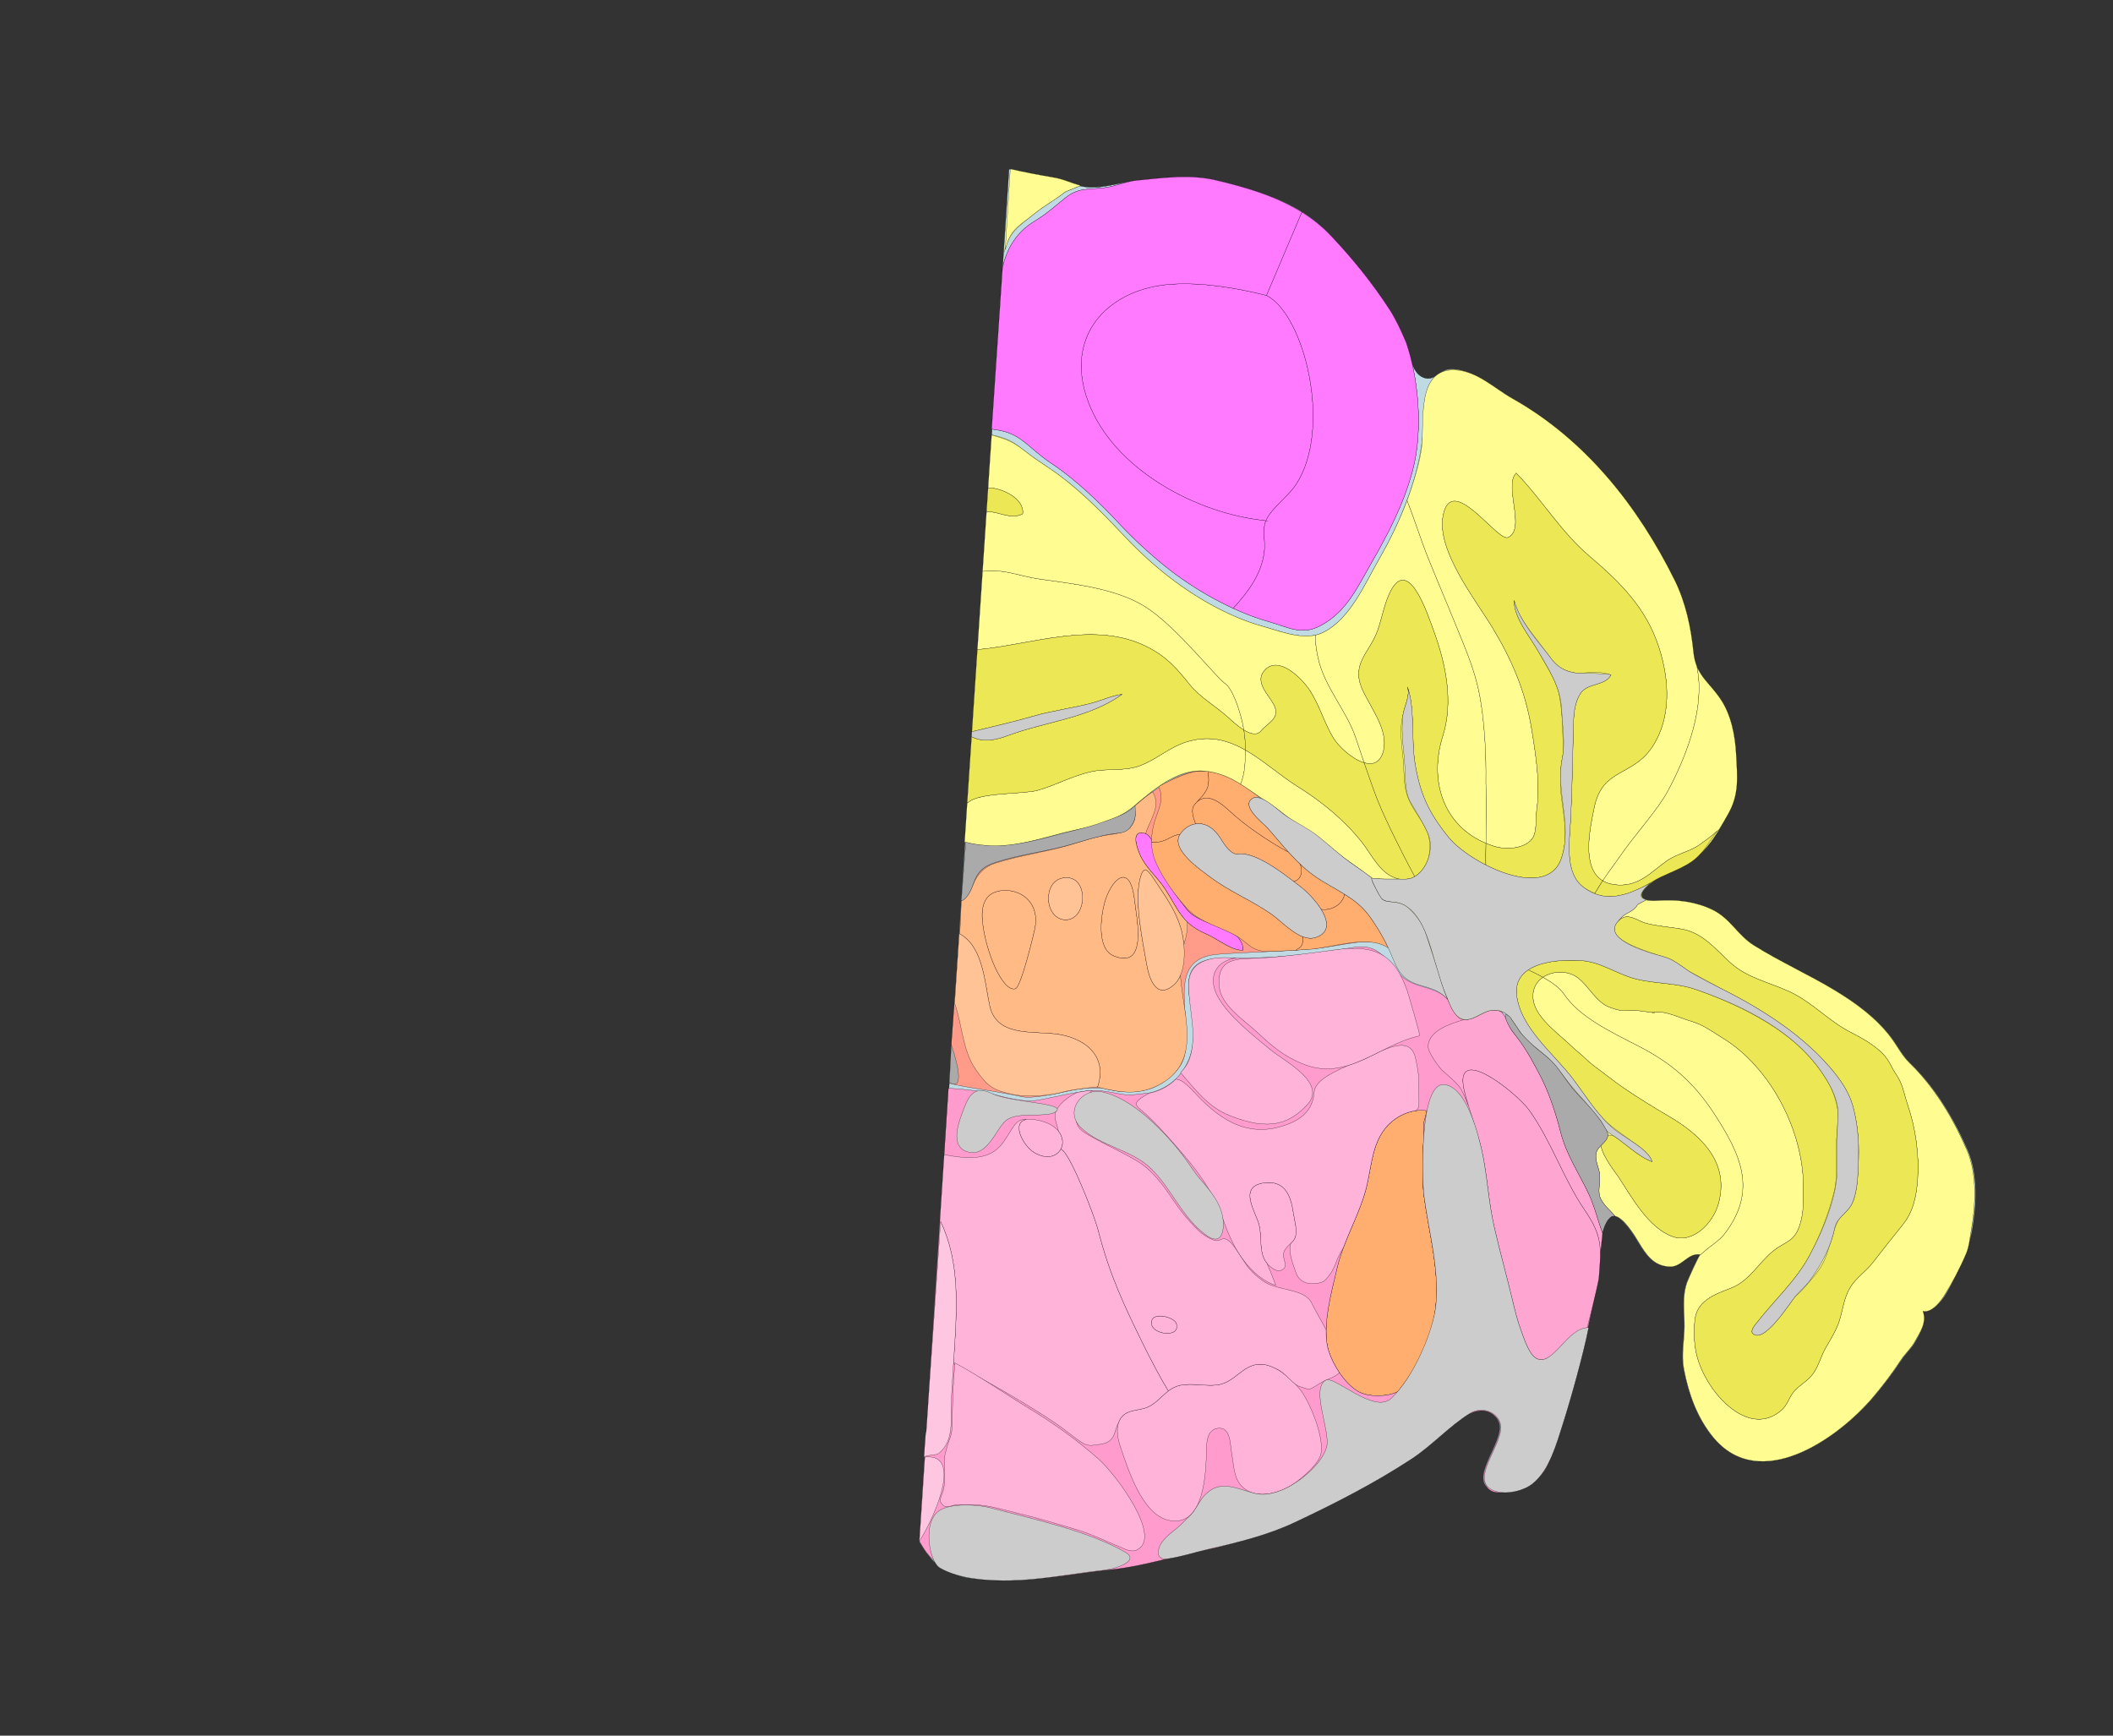 <svg width="9408" height="7728" xmlns="http://www.w3.org/2000/svg">
<rect width="100%" height="100%" fill="#333333" stroke="none"/>
<g transform="scale(1.0)">
<g id="180640943" order="1" parent_id="" graphic_group_label_id="28" graphic_group_label="Atlas - Adult Mouse" sub_image_id="100960188" transform=" scale(1.0, 1.0)"><path id="180640945" parent_id="180640943" order="0" structure_id="8" d="M4093.313,6865.996c10.16,13.279,20.57,33.229,29.688,45.004
			c16.902,21.832,32.262,44.208,60.389,61.664c42.946,26.656,84.601,47.4,133.951,54.021
			c122.002,16.358,238.873,15.594,360.248-5.228c153.937-26.411,310.104-28.924,461.746-70.082
			c206.642-56.082,421.162-81.897,615.734-172.955c179.244-83.896,356.939-174.208,522.843-282.521
			c92.071-60.111,168.69-145.826,260.999-203.153c47.837-29.698,115.816-12.39,135.089,41.437
			c30.888,86.224-162.927,271.344-11.899,307.435c49.498,11.832,118.142-4.245,157.229-35.374
			c75.615-60.21,107.411-178.701,135.696-266.716c45.797-142.532,83.564-290.739,116.729-436.603
			c15.72-69.155,30.487-140.401,43.708-209.928c14.3-75.131-7.77-210.495,48.303-269.698c40.176-42.41,112.34,78.733,130.375,108.5
			c33.555,55.331,66.125,105.062,137.746,108.196c56.371,2.449,81.379-63.707,138.065-53.891
			c-5.472-1.188-56.026,112.04-60.166,123.979c-23.017,66.59-10.983,127.533-11.485,195.334
			c-0.483,65.012-14.81,125.842-2.197,191.344c20.944,108.779,59.313,216.35,130.949,302.824
			c208.746,251.982,558.416,6.225,715.736-179.539c44.283-52.279,85.948-107.047,123.528-164.301
			c18.16-27.672,45.568-51.798,61.846-81.157c23.188-41.792,50.501-84.399,31.805-135.476c45.153,9.566,93.241-59.182,98.647-67.725
			c37.139-58.691,63.971-125.473,91.021-189.2c13.816-32.599,24.473-66.748,30.738-101.644
			c20.143-112.188,27.523-252.33-18.762-358.809c-61.313-141.035-144.377-279.989-254.932-386.777
			c-36.816-35.551-55.782-76.479-86.156-116.598c-65.276-86.227-156.596-152.628-248.65-208.109
			c-118.604-71.477-245.75-127.69-363.43-201.209c-72.457-45.264-105.426-119.948-185.234-158.668
			c-73.117-35.472-159.16-46.887-239.705-40.823c-65.709,4.954-110.961-13.666-44.705-70.005
			c57.949-49.264,132.528-67.307,194.446-109.149c74.729-50.511,118.76-132.048,161.456-208.558
			c48.753-87.378,39.579-164.125,34.412-261.772c-4.538-85.941-22.7-180.429-73.177-252.269
			c-54.371-77.379-107.46-102.812-117.918-204.725c-11.3-110.002-34.771-220.295-84.235-319.864
			c-163.762-329.524-400.106-626.554-725.688-809.11c-76.438-42.857-192.146-146.057-282.625-129.411
			c-38.848,7.146-65.607,62.307-118.336,31.122c-45.68-27.031-57.132-123.161-75.279-167.449
			c-21.83-53.275-43.975-97.19-75.349-145.228c-76.771-117.577-165.237-223.619-262.492-325.546
			c-135.175-141.678-323.349-192.426-510.576-236.276c-115.326-27.01-231.128-6.901-346.886,4.139
			c-77.402,7.378-155.336,38.897-234.018,25.216c-50.693-8.818-98.553-33.753-151.131-42.459
			c-63.23-10.468-116.281-21.353-178.828-35.249L4093.313,6865.996z" style="stroke:black;fill:#bfdae3"/><path id="180640976" parent_id="180640943" order="1" structure_id="313" d="M4463.816,1191.427
			c21.793-96.288,69.781-162.903,145.856-208.565c52.17-31.313,88.745-66.019,136.196-103.612
			c55.242-43.766,101.586-34.974,169.795-43.077c48.354-5.737,99.744-28.693,148.293-33.357c115.24-11.07,234.5-27.757,349.289-0.78
			c186.361,43.795,376.688,104.315,511.203,245.946c96.785,101.902,185.836,212.149,262.224,329.696
			c26.867,41.341,47.467,85.41,73.883,146.53c51.125,146.064,79.11,380.868,29.474,568.68
			c-40.24,152.256-107.565,280.187-185.976,417.079c-62.562,109.237-110.231,215.864-226.871,276.879
			c-83.556,43.704-144.885,4.125-228.33-19.092c-155.994-43.425-330.021-141.519-455.793-242.335
			c-72.342-57.995-145.495-125.346-208.585-192.833c-90.762-97.099-193.898-196.562-303.707-269.897
			c-53.186-35.507-89.434-70.912-116.383-92.334c-54.148-43.026-93.248-52.636-149.13-59.761L4463.816,1191.427z" style="stroke:black;fill:#ff64ff"/><path id="180640977" parent_id="180640943" order="2" structure_id="313" d="M5187.4,3958.709
			c63.018,97.602,73.373,152.502,185.297,201.045c49.317,21.387,112.36,74.977,162.617,71.212
			c0.291-20.604-7.809-38.456-20.651-55.042c-14.737-19.025-57.642-33.544-78.417-43.953
			c-47.676-23.866-116.573-38.697-151.354-82.419c-45.826-57.595-89-119.417-124.189-184.147
			c-15.034-27.673-14.068-144.676-66.166-155.946c-64.809-14.011-28.207,75.125-19.305,95.896
			C5100.252,3863.705,5153.341,3905.97,5187.4,3958.709z" style="stroke:black;fill:#ff64ff"/><path id="180640979" parent_id="180640943" order="3" structure_id="811" d="M5218.854,1265.284
			c-271.479,16.332-471.567,211.86-383.934,494.272c96.4,310.689,465.404,516.448,772.68,555.426l28.75,3.968
			c1.019-2.491,2.145-4.969,3.404-7.432c27.988-54.703,95.994-101.032,131.126-154.513
			c162.26-246.966,38.694-754.722-131.551-841.731C5504.283,1281.799,5358.264,1256.901,5218.854,1265.284z" style="stroke:black;fill:#ff7aff"/><path id="180640978" parent_id="180640943" order="4" structure_id="820" d="M5636.35,2318.95l-28.75-3.968
			c-307.274-38.978-676.278-244.735-772.68-555.426c-87.635-282.413,112.453-477.94,383.934-494.272
			c139.41-8.384,285.431,16.515,420.477,49.989l151.936-357.952l5.678-12.323c-115.393-71.841-250.552-111.676-383.693-142.964
			c-114.789-26.977-234.049-10.29-349.289,0.78c-48.549,4.663-99.938,27.62-148.293,33.357
			c-68.209,8.104-114.554-0.688-169.795,43.077c-47.453,37.594-84.026,72.3-136.196,103.612
			c-76.075,45.662-124.063,112.277-145.856,208.565l-48.563,719.166c55.883,7.125,94.982,16.733,149.13,59.761
			c26.951,21.422,63.198,56.828,116.383,92.334c109.808,73.336,212.946,172.8,303.707,269.897
			c63.09,67.487,136.243,134.838,208.585,192.833c84.191,67.486,190.004,133.748,297.557,183.213
			c66.488-72.495,127.023-151.914,138.855-253.578C5635.063,2407.021,5619.15,2361.049,5636.35,2318.95z" style="stroke:black;fill:#ff7aff"/><path id="180640980" parent_id="180640943" order="5" structure_id="828" d="M6260.557,1524.208
			c-26.416-61.121-47.016-105.188-73.883-146.53c-76.388-117.547-165.438-227.794-262.223-329.695
			c-38.414-40.446-81.385-74.269-127.51-102.983l-5.678,12.323l-151.936,357.953c170.245,87.011,293.811,594.767,131.551,841.73
			c-35.132,53.48-103.139,99.811-131.126,154.513c-1.261,2.463-2.388,4.941-3.403,7.433l9.793,1.352l-9.793-1.352
			c-17.199,42.099-1.287,88.07-6.877,136.104c-11.832,101.664-72.367,181.083-138.855,253.578
			c53.12,24.43,106.663,44.766,158.236,59.123c83.444,23.217,144.774,62.796,228.33,19.092
			c116.64-61.016,164.31-167.643,226.871-276.879c78.408-136.893,145.733-264.822,185.975-417.079
			C6339.668,1905.076,6311.682,1670.273,6260.557,1524.208z" style="stroke:black;fill:#ff7aff"/><path id="180640981" parent_id="180640943" order="6" structure_id="460" d="M5187.4,3958.709
			c63.018,97.602,73.373,152.502,185.297,201.045c49.317,21.387,112.36,74.977,162.617,71.212
			c0.291-20.604-7.809-38.456-20.651-55.042c-14.737-19.025-57.642-33.544-78.417-43.953
			c-47.676-23.866-116.573-38.697-151.354-82.419c-45.826-57.595-89-119.417-124.189-184.147
			c-15.034-27.673-14.068-144.676-66.166-155.946c-64.809-14.011-28.207,75.125-19.305,95.896
			C5100.252,3863.705,5153.341,3905.97,5187.4,3958.709z" style="stroke:black;fill:#ff7aff"/><path id="180640961" parent_id="180640943" order="7" structure_id="771" d="M6094.193,4074.904
			c-58.906-79.182-142.104-105.514-222.938-159.251c-89.206-59.318-155.812-148.036-225.813-227.462
			c-20.022-22.715-120.373-97.209-70.521-131.978l10.098-23.788c-69.113-47.674-132.022-92.144-224.742-99.671
			c-119.703-9.705-262.604,122.716-305.471,150.468c5.445,33.705,4.887,68.741-23.566,104.826
			c-20.869,26.453-54.938,19.978-85.485,24.59c-59.248,8.953-116.715,29.438-174.517,46.088
			c-111.386,32.086-227.528,46.252-338.021,81.854c-48.216,15.544-76.183,35.359-94.86,82.86
			c-10.883,27.673-23.951,76.051-56.766,88.482l-46.074,638.755c-2.177,33.195-2.729,62.322-9.682,168.845
			c-0.813,12.456,199.453,36.235,331.078,64.704c26.264,5.68,108.885-5.387,183.772-22.718
			c88.048-20.378,131.019-17.567,168.065-16.792c73.727,21.492,172.045,25.816,239.174-8.325
			c41.905-21.302,90.896-57.885,114.697-104.669c16.333-32.102,16.119-68.376,18.198-99.902
			c9.899-150.467-75.146-366.138,141.474-382.802c127.916-9.842,290.662-11.967,427.404-24.838
			c136.736-12.867,243.264-55.212,322.223-12.272C6181.826,4168.073,6117.604,4106.369,6094.193,4074.904z M5372.697,4159.754
			c-111.924-48.543-122.279-103.444-185.297-201.045c-34.061-52.739-87.148-95.004-112.168-153.354
			c-8.902-20.773-45.504-109.908,19.305-95.897c52.098,11.271,51.132,128.274,66.166,155.947
			c35.189,64.729,78.363,126.553,124.189,184.146c34.779,43.722,103.678,58.554,151.354,82.419
			c20.775,10.41,63.68,24.928,78.417,43.953c12.845,16.586,20.942,34.438,20.651,55.043
			C5485.059,4234.73,5422.016,4181.141,5372.697,4159.754z" style="stroke:black;fill:#ff9b88"/><path id="180640962" parent_id="180640943" order="8" structure_id="771" d="M6335.023,5168.3c0.215-40.028,2.519-79.737,5.223-119.632
			c1-14.771-2.174-28.986-1.215-43.461c1.337-20.309,12.805-39.316,11.167-60.245c-76.849-9.356-153.729,33.101-195.056,96.03
			c-50.451,76.834-51.146,174.301-75.149,260.367c-32.821,117.688-98.478,223.856-126.703,344.793
			c-23.883,102.383-69.892,265.334-38.119,367.403c20.39,65.503,71.118,144.979,130.22,181
			c43.736,26.659,130.295,26.028,175.775,2.842l1.672,1.224c91.813-114.147,157.885-247.662,170.624-391.75
			c14.354-162.297-32.026-321.189-53.104-480.703C6333.492,5274.21,6334.762,5220.564,6335.023,5168.3z" style="stroke:black;fill:#ff9b88"/><path id="180640964" parent_id="180640943" order="9" structure_id="7" d="M6221.166,6197.398
			c-45.48,23.188-132.039,23.816-175.775-2.842c-59.102-36.021-109.83-115.498-130.22-181
			c-31.771-102.069,14.235-265.021,38.119-367.403c28.226-120.937,93.881-227.104,126.703-344.794
			c24.005-86.066,24.698-183.533,75.149-260.367c41.324-62.93,118.207-105.389,195.056-96.029
			c1.638,20.929-9.83,39.937-11.167,60.244c-0.959,14.476,2.215,28.689,1.215,43.461c-2.704,39.896-5.008,79.604-5.223,119.633
			c-0.264,52.266-1.531,105.91,5.334,157.869c21.076,159.513,67.457,318.404,53.104,480.703
			c-12.738,144.088-78.813,277.602-170.624,391.748L6221.166,6197.398z" style="stroke:black;fill:#ffae6f"/><path id="180640971" parent_id="180640943" order="10" structure_id="860" d="M5189.232,3740.298c22.15-9.599,40.696-23.278,64.672-25.05
			c0.31-0.479,0.625-0.955,0.953-1.43c16.683-24.106,41.336-41.33,68.787-45.512c-10.742-26.293-21.088-62.092-8.006-81.067
			c4.985-7.23,10.187-13.107,15.543-17.827c3.371-5.691,19.574-20.792,23.746-26.428c8.642-11.674,17.441-22.996,21.795-36.703
			c7.328-23.076,4.891-47.689,2.516-71.844c-5.945-0.579-12.25-1.137-18.964-1.682c-72.013-5.839-201.772,69.733-201.772,69.733
			c28.761,56.86-3.938,105.666-19.237,160.788c-7.931,28.583-12.313,57.408-11.974,86.015
			C5141.447,3756.082,5175.889,3746.08,5189.232,3740.298z" style="stroke:black;fill:#ffae6f"/><path id="180640972" parent_id="180640943" order="11" structure_id="868" d="M5376.723,3506.28
			c-4.353,13.707-13.152,25.03-21.793,36.702c-4.174,5.637-20.377,20.737-23.748,26.429c48.918-43.107,111.099,11.827,145.851,44.1
			c70.04,65.091,167.513,129.91,250.883,176.247l8.579,3.569c-30.688-34.033-59.898-69.789-91.052-105.136
			c-20.022-22.715-120.374-97.209-70.522-131.978c10.78-7.52,24.752-6.601,39.779-1.055l-59.398-45.897
			c-79.049-52.344-86.168-66.073-176.062-74.825C5381.613,3458.589,5384.051,3483.204,5376.723,3506.28z" style="stroke:black;fill:#ffae6f"/><path id="180640974" parent_id="180640943" order="12" structure_id="875" d="M5987.221,3981.814
			c-39.727-24.863-82.146-46.612-122.389-73.371c-29.602-19.681-55.994-41.815-80.623-65.498l3.264,3.396
			c15.211,28.971,7.205,71.127-27.549,78.512c-0.244-0.188-0.496-0.384-0.742-0.573c12.592,9.741,22.41,17.467,28.362,21.695
			c23.349,16.594,67.317,58.771,94.741,103.114C5927.6,4055.73,5977.133,4028.994,5987.221,3981.814z" style="stroke:black;fill:#ffae6f"/><path id="180640973" parent_id="180640943" order="13" structure_id="891" d="M5477.031,3613.511
			c-34.752-32.272-96.933-87.207-145.851-44.1c-0.433,0.729-0.665,1.313-0.622,1.694c-0.043-0.381,0.189-0.963,0.622-1.694
			c-5.356,4.72-10.558,10.597-15.542,17.827c-13.082,18.976-2.736,54.774,8.005,81.067c1.121-0.171,2.248-0.317,3.379-0.444
			c0.075-0.009,0.149-0.017,0.226-0.024c1.076-0.118,2.154-0.215,3.237-0.292c0.083-0.006,0.166-0.012,0.249-0.018
			c1.126-0.077,2.255-0.134,3.389-0.166c0.017,0,0.033-0.002,0.049-0.002c4.679-0.132,9.416,0.123,14.188,0.789
			c0.121,0.018,0.242,0.036,0.362,0.055c1.039,0.148,2.078,0.318,3.119,0.507c0.188,0.034,0.375,0.069,0.563,0.104
			c0.996,0.187,1.992,0.393,2.991,0.616c0.19,0.042,0.382,0.084,0.573,0.128c1.041,0.241,2.082,0.502,3.124,0.783
			c0.132,0.035,0.263,0.066,0.394,0.104c3.57,0.98,7.149,2.198,10.729,3.668c0.164,0.066,0.327,0.141,0.491,0.209
			c0.991,0.412,1.98,0.844,2.973,1.295c0.278,0.127,0.559,0.262,0.838,0.392c0.883,0.413,1.766,0.84,2.646,1.284
			c0.318,0.16,0.637,0.322,0.954,0.486c0.858,0.443,1.716,0.903,2.573,1.377c0.316,0.175,0.633,0.347,0.949,0.525
			c0.896,0.508,1.795,1.037,2.691,1.578c0.262,0.158,0.522,0.309,0.783,0.47c1.121,0.688,2.239,1.402,3.356,2.146
			c0.028,0.02,0.06,0.037,0.089,0.058c1.188,0.791,2.372,1.612,3.557,2.463c0.125,0.091,0.252,0.188,0.377,0.281
			c1.008,0.729,2.012,1.48,3.015,2.256c0.329,0.254,0.658,0.521,0.985,0.78c0.803,0.632,1.604,1.273,2.401,1.936
			c0.39,0.322,0.776,0.653,1.166,0.982c0.743,0.629,1.485,1.271,2.226,1.926c0.405,0.357,0.812,0.72,1.215,1.086
			c0.734,0.665,1.467,1.346,2.199,2.037c0.394,0.372,0.787,0.742,1.182,1.121c0.773,0.748,1.547,1.518,2.316,2.295
			c0.34,0.342,0.682,0.676,1.021,1.023c1,1.026,1.996,2.08,2.989,3.156c0.104,0.113,0.209,0.221,0.313,0.334
			c1.103,1.201,2.198,2.438,3.291,3.701c0.301,0.348,0.599,0.711,0.899,1.063c0.78,0.92,1.562,1.846,2.338,2.797
			c0.396,0.483,0.789,0.982,1.184,1.476c0.682,0.853,1.359,1.709,2.037,2.586c0.422,0.546,0.842,1.101,1.262,1.657
			c0.65,0.861,1.299,1.734,1.946,2.621c0.422,0.578,0.845,1.158,1.265,1.748c0.651,0.913,1.301,1.843,1.949,2.781
			c0.401,0.582,0.805,1.159,1.205,1.752c0.699,1.035,1.396,2.097,2.092,3.162c0.338,0.519,0.676,1.023,1.013,1.548
			c1.026,1.602,2.049,3.229,3.063,4.898c26.373,43.398,51.375,68.802,75.026,65.33c1.276-0.187,2.571-0.336,3.875-0.464
			c0.416-0.041,0.837-0.068,1.255-0.104c0.902-0.074,1.811-0.14,2.725-0.188c0.485-0.025,0.975-0.043,1.463-0.061
			c0.881-0.032,1.77-0.051,2.66-0.058c0.483-0.003,0.967-0.009,1.453-0.005c0.99,0.008,1.986,0.033,2.988,0.069
			c0.381,0.013,0.759,0.019,1.143,0.036c1.386,0.063,2.78,0.152,4.188,0.27c0.243,0.021,0.49,0.051,0.734,0.072
			c1.17,0.104,2.347,0.225,3.529,0.365c0.479,0.057,0.959,0.123,1.438,0.185c0.974,0.126,1.949,0.261,2.932,0.41
			c0.521,0.079,1.042,0.162,1.564,0.247c0.984,0.161,1.975,0.334,2.969,0.518c0.488,0.091,0.977,0.178,1.467,0.272
			c1.191,0.231,2.391,0.479,3.592,0.742c0.285,0.063,0.568,0.116,0.854,0.181c1.5,0.335,3.008,0.693,4.523,1.074
			c0.355,0.089,0.713,0.187,1.068,0.277c1.162,0.3,2.326,0.607,3.498,0.933c0.508,0.141,1.018,0.288,1.526,0.434
			c1.043,0.298,2.089,0.604,3.138,0.921c0.529,0.16,1.059,0.321,1.588,0.486c1.098,0.341,2.199,0.694,3.303,1.055
			c0.453,0.149,0.906,0.293,1.362,0.445c1.538,0.514,3.081,1.043,4.631,1.595c0.011,0.003,0.021,0.007,0.03,0.011
			c1.59,0.566,3.186,1.155,4.785,1.761c0.414,0.157,0.832,0.321,1.248,0.479c1.172,0.449,2.348,0.906,3.524,1.375
			c0.519,0.206,1.035,0.416,1.554,0.625c1.111,0.45,2.226,0.908,3.34,1.374c0.506,0.211,1.013,0.423,1.519,0.638
			c1.229,0.521,2.46,1.053,3.69,1.593c0.373,0.163,0.744,0.321,1.117,0.487c1.635,0.723,3.271,1.459,4.91,2.214
			c0.043,0.02,0.086,0.04,0.129,0.06c1.565,0.723,3.136,1.46,4.705,2.209c0.438,0.209,0.877,0.422,1.314,0.635
			c1.193,0.573,2.387,1.153,3.579,1.741c0.503,0.249,1.007,0.498,1.51,0.749c1.171,0.583,2.341,1.174,3.513,1.77
			c0.469,0.238,0.937,0.475,1.402,0.715c1.385,0.711,2.768,1.431,4.15,2.158c0.231,0.122,0.463,0.24,0.692,0.361
			c1.662,0.879,3.325,1.769,4.985,2.67c0.211,0.113,0.42,0.229,0.631,0.344c1.41,0.768,2.82,1.543,4.23,2.326
			c0.443,0.248,0.889,0.498,1.334,0.746c1.197,0.67,2.395,1.346,3.589,2.025c0.476,0.271,0.95,0.541,1.425,0.813
			c1.225,0.701,2.445,1.408,3.668,2.119c0.398,0.232,0.799,0.463,1.197,0.697c3.264,1.91,6.517,3.852,9.752,5.822
			c0.293,0.178,0.584,0.357,0.877,0.537c1.306,0.797,2.607,1.598,3.908,2.402c0.443,0.275,0.887,0.553,1.33,0.828
			c1.178,0.733,2.352,1.469,3.521,2.206c0.443,0.279,0.887,0.559,1.328,0.838c1.264,0.8,2.523,1.604,3.781,2.411
			c0.312,0.199,0.623,0.396,0.934,0.597c3.178,2.044,6.331,4.104,9.455,6.173c0.344,0.229,0.686,0.457,1.027,0.685
			c1.201,0.797,2.396,1.595,3.586,2.394c0.434,0.291,0.864,0.582,1.297,0.873c1.137,0.767,2.269,1.531,3.396,2.299
			c0.401,0.272,0.804,0.546,1.205,0.818c1.285,0.877,2.563,1.754,3.837,2.633c0.212,0.146,0.427,0.292,0.639,0.438
			c1.531,1.057,3.056,2.114,4.567,3.17c0.103,0.071,0.202,0.143,0.304,0.213c1.358,0.949,2.709,1.897,4.051,2.844
			c0.381,0.27,0.758,0.536,1.138,0.806c1.077,0.762,2.147,1.521,3.214,2.28c0.418,0.299,0.836,0.597,1.252,0.895
			c1.059,0.755,2.107,1.509,3.152,2.26c0.371,0.269,0.744,0.535,1.113,0.803c1.301,0.938,2.593,1.873,3.872,2.804
			c0.084,0.062,0.169,0.122,0.253,0.184c1.398,1.019,2.786,2.031,4.16,3.039c0.287,0.21,0.568,0.418,0.854,0.628
			c1.058,0.776,2.106,1.549,3.146,2.318c0.411,0.303,0.816,0.604,1.225,0.906c0.914,0.677,1.819,1.35,2.721,2.02
			c0.43,0.32,0.859,0.641,1.286,0.958c0.913,0.683,1.817,1.358,2.718,2.033c0.367,0.274,0.736,0.551,1.102,0.825
			c2.479,1.861,4.902,3.691,7.265,5.484c0.426,0.323,0.845,0.643,1.267,0.963c0.756,0.576,1.51,1.149,2.254,1.718
			c0.469,0.356,0.932,0.711,1.395,1.064c0.688,0.525,1.368,1.046,2.044,1.564c0.462,0.354,0.923,0.707,1.38,1.058
			c0.667,0.514,1.324,1.019,1.979,1.521c0.443,0.341,0.892,0.684,1.328,1.021c0.69,0.533,1.367,1.056,2.045,1.577
			c0.98,0.758,1.944,1.502,2.895,2.237c0.246,0.188,0.499,0.385,0.742,0.573c34.755-7.386,42.76-49.541,27.55-78.513l-3.265-3.396
			c-16.563-15.928-32.328-32.553-47.715-49.618l-8.58-3.569C5644.543,3743.421,5547.07,3678.602,5477.031,3613.511z" style="stroke:black;fill:#ffae6f"/><path id="180640975" parent_id="180640943" order="14" structure_id="899" d="M6094.193,4074.904
			c-29.58-39.762-66.905-68.01-106.975-93.09c-10.087,47.18-59.62,73.916-104.936,67.273
			c31.041,50.193,40.883,103.166-24.379,124.954c-19.23,6.419-39.254,3.774-59.203-4.103c3.938,14.123,2.129,33.262-6.713,44.482
			c-4.813,6.109-15.582,10.2-22.27,16.473c20.219-1.219,40.328-2.549,60.152-3.787c99.801-6.229,255.715-65.806,345.842-9.58
			c1.965,1.324,3.83,2.498,5.604,3.537C6157.514,4169.904,6127.684,4119.923,6094.193,4074.904z" style="stroke:black;fill:#ffae6f"/><path id="180640970" parent_id="180640943" order="15" structure_id="915" d="M5791.99,4214.424c8.842-11.223,10.65-30.359,6.712-44.482
			c-50.579-19.974-100.688-73.613-136.229-98.696c-87.58-61.82-189.494-102.11-274.875-166.925
			c-39.76-30.18-177.127-122.07-133.692-189.072c-23.976,1.771-42.521,15.451-64.672,25.05c-13.345,5.782-47.785,15.784-61.94,8.994
			c0.369,30.884,6.248,61.515,19.186,91.309c31.486,72.537,88.607,150.179,142.32,208.078c55.014,59.312,150.179,79.595,218.539,120
			c44.069,26.048,67.416,64.897,121.547,66.175c46.094,1.09,93.765-1.122,140.838-3.957
			C5776.408,4224.624,5787.176,4220.534,5791.99,4214.424z" style="stroke:black;fill:#ffae6f"/><path id="180640969" parent_id="180640943" order="16" structure_id="280" d="M4958.48,4256.203
			c155.313,64.27,101.203-174.662,93.402-245.909c-19.913-181.905-107.271-90.843-134.271,9.866
			C4900.71,4083.229,4882.659,4224.82,4958.48,4256.203z" style="stroke:black;fill:#ffba86"/><path id="180640966" parent_id="180640943" order="17" structure_id="880" d="M4521.02,4402.632
			c25.004-7.058,79.664-234.593,86.274-265.235c24.437-113.257-54.327-171.591-126.41-172.877
			c-78.313-1.393-115.153,43.336-106.929,134.703C4386.027,4233.363,4463.393,4418.88,4521.02,4402.632z" style="stroke:black;fill:#ffba86"/><path id="180640963" parent_id="180640943" order="18" structure_id="898" d="M5187.4,3958.709
			c-34.061-52.739-87.148-95.004-112.168-153.354c-8.902-20.773-45.504-109.908,19.305-95.897c2.206,0.478,4.311,1.159,6.33,2
			c19.566-62.345,71.441-123.798,30.764-185.716c-38.763,27.283-47.158,35.572-79.27,62.891c1.63,39.563,8.996,59.223-18.729,94.624
			c-20.34,25.951-75.184,30.554-104.937,35.099c-57.722,8.799-113.694,28.914-170.006,45.272
			c-108.5,31.511-221.62,45.459-329.257,80.421c-46.96,15.275-79.025,49.588-97.229,96.172
			c-10.617,27.138-23.113,55.441-52.004,71.614l-6.668,146.774c104.209,56.537,111.099,220.023,132.875,319.363
			c29.53,134.709,178.312,113.719,287.263,125.057c133.802,13.934,240.642,97.754,193.135,236.084c0,0-1.521,0.145-4.242,0.414
			c2.826,0.457,5.591,0.996,8.267,1.65c98.213,24.018,185.352,38.702,280.054-16.242c42.892-24.887,70.894-55.117,88.495-89.078
			c57.102-110.175,4.762-259.59-3.535-393.117c-7.377,17.361-17.466,32.439-30.884,43.793
			c-75.407,63.809-107.793-25.783-119.423-93.223c-17.727-102.867-54.566-274.632-30.342-376.489
			c18.725-78.755,39.213-36.993,80.658,24.466c39.408,58.41,79.814,120.188,100.428,187.146
			c6.599,21.436,12.108,48.941,14.785,78.317c12.576-40.28,17.402-72.582,14.311-102.375
			C5246.912,4067.135,5228.177,4021.862,5187.4,3958.709z M4607.294,4137.396c-6.61,30.643-61.271,258.179-86.274,265.234
			c-57.627,16.248-134.992-169.268-147.063-303.41c-8.226-91.367,28.612-136.095,106.929-134.702
			C4552.967,3965.806,4631.73,4024.14,4607.294,4137.396z M4736.699,4094.8c-86.438-10.18-95.001-171.288-2.218-185.814
			C4853.438,3890.36,4842.45,4107.247,4736.699,4094.8z M4958.48,4256.203c-75.821-31.383-57.771-172.975-40.869-236.043
			c27-100.709,114.358-191.771,134.271-9.866C5059.686,4081.541,5113.793,4320.473,4958.48,4256.203z" style="stroke:black;fill:#ffba86"/><path id="180640967" parent_id="180640943" order="19" structure_id="147" d="M5105.535,4293.313
			c11.63,67.438,44.016,157.03,119.423,93.223c62.894-53.219,52.879-188.061,31.321-258.1
			c-20.612-66.961-61.021-128.736-100.429-187.146c-41.444-61.459-61.935-103.221-80.658-24.466
			C5050.969,4018.681,5087.809,4190.443,5105.535,4293.313z" style="stroke:black;fill:#ffc395"/><path id="180640968" parent_id="180640943" order="20" structure_id="162" d="M4734.48,3908.984
			c118.955-18.625,107.97,198.263,2.219,185.814C4650.262,4084.62,4641.698,3923.512,4734.48,3908.984z" style="stroke:black;fill:#ffc395"/><path id="180640965" parent_id="180640943" order="21" structure_id="604" d="M4270.676,4157.07
			c106.96,55.07,113.756,220.658,135.73,320.902c29.53,134.709,178.312,113.719,287.263,125.057
			c133.802,13.934,240.642,97.754,193.135,236.084c0,0-108.008,10.197-150.281,22.123c-63.728,17.99-160.051,25.446-227.556,11.52
			c-88.989-18.359-113.604-37.471-164.334-110.221c-60.451-86.685-60.09-201.72-94.279-295.635L4270.676,4157.07z" style="stroke:black;fill:#ffc395"/><path id="180640946" parent_id="180640943" order="22" structure_id="354" d="M7072.6,5313.105
			c-43.592-91.701-98.305-171.943-123.724-271.349c-23.571-92.183-54.278-185.744-100.024-269.466
			c-3.744-6.848-7.404-13.703-11.026-20.55c-28.733-54.329-57.405-102.399-96.42-149.517c-16.353-19.742-25.019-38.785-34.47-61.883
			c-10.9-26.66-24.574-44.41-55.58-43.836c-26.475,0.502-50.988,13.558-73.363,26.562c-19.277,11.209-50.668,22.261-72.563,13.444
			c-25.644-10.311-59.273-86.172-59.273-86.172c-51.911-61.355-150.628-48.582-207.063-105.578
			c-64.975-65.644-98.86-145.508-209.515-126.881c-224.687,37.822-377.858,49.601-568.517,48.604
			c-143.644-0.755-188.871,43.57-161.266,195.396c12.866,70.744,27.805,171.279-5.43,252.463
			c-24.516,59.892-66.658,114.764-150.023,144.733c-27.27,9.802-47.658,8.905-87.538,14.073c-8.888,1.152-22.795,2.26-37.465,1.577
			c-43.478-2.019-112.909-26.224-178.179-17.76c-111.553,14.47-222.887,49.176-265.938,45.122
			c-96.806-9.105-146.7-31.918-204.626-41.158c-89.002-14.191-147.879-15.227-147.879-15.227L4092.79,6858.384
			c49.442,105.332,137.328,149.745,245.683,168.168c193,32.823,458.982-23.458,595.108-36.104
			c147.321-13.682,292.69-61.145,423.126-86.938c214.251-42.373,400.579-123.813,596.96-223.515
			c137.175-69.644,306.946-161.213,428.592-265.779c111.692-96.005,213.183-186.137,285.968-95.907
			c49.066,60.817-74.285,201.208-61.469,268.944c13.088,69.17,68.492,60.793,115.321,55.465
			c66.36-7.562,145.739-59.412,171.083-126.342c108.552-286.699,169.531-547.924,220.557-816.969l21.684-209.033
			C7113.922,5432.674,7099.43,5369.541,7072.6,5313.105z M6393.462,5806.872c-12.739,144.088-78.812,277.603-170.624,391.749
			l-1.672-1.223c-45.48,23.188-132.039,23.816-175.775-2.842c-59.102-36.021-109.83-115.498-130.22-181
			c-31.771-102.069,14.235-265.021,38.119-367.403c28.226-120.937,93.881-227.104,126.703-344.794
			c24.005-86.066,24.698-183.533,75.149-260.367c41.324-62.93,118.207-105.389,195.056-96.029
			c1.638,20.929-9.83,39.937-11.167,60.244c-0.959,14.476,2.215,28.689,1.215,43.461c-2.704,39.896-5.008,79.604-5.223,119.633
			c-0.264,52.266-1.531,105.91,5.334,157.869C6361.436,5485.682,6407.814,5644.574,6393.462,5806.872z" style="stroke:black;fill:#ff9bcd"/><path id="180640948" parent_id="180640943" order="23" structure_id="560" d="M6538.4,4923.434c-8.49-27.53-15.762-53.013-20.271-74.515
			c-43.327-206.601,236.966,19.954,290.063,93.998c99.977,139.414,151.744,305.271,248.176,446.312
			c55.203,80.738,69.209,130.388,68.867,199.129l10.164-97.982c-21.479-57.7-35.972-120.833-62.801-177.27
			c-43.594-91.699-98.306-171.942-123.725-271.348c-23.57-92.184-54.279-185.744-100.023-269.466
			c-3.744-6.849-7.405-13.703-11.027-20.55c-28.732-54.329-57.404-102.4-96.42-149.518c-16.354-19.742-25.02-38.783-34.469-61.883
			c-10.901-26.658-24.576-44.41-55.58-43.834c-26.476,0.5-50.989,13.557-73.364,26.561c-15.508,9.018-38.854,17.934-58.79,16.484
			l0.001-0.01c-73.955,22.223-153.179,50.721-160.679,115.193c-3.928,33.855,60.426,109.023,61.002,109.564
			c8.5,7.947,71.442,59.455,86.176,86.195c10.873,19.736,21.977,44.93,32.701,72.934L6538.4,4923.434z" style="stroke:black;fill:#ffa5d2"/><path id="180640947" parent_id="180640943" order="24" structure_id="101" d="M6597.991,5124.262
			c24.468,111.596,29.104,226.646,54.612,337.992c24.899,108.637,54.953,215.99,80.828,324.47
			c11.451,48.03,23.291,96.185,40.586,142.521c12.306,32.979,35.119,105.854,69.979,120.896
			c72.707,31.318,147.537-130.387,222.271-136.434c0,0,39.396-150.963,52.588-220.487c11.108-136.247,16.766-188.079-62.486-303.991
			c-96.432-141.041-148.199-306.896-248.176-446.313c-53.098-74.043-333.391-300.599-290.063-93.998
			C6533.113,4920.37,6578.59,5035.764,6597.991,5124.262z" style="stroke:black;fill:#ffa5d2"/><path id="180640952" parent_id="180640943" order="25" structure_id="653" d="M4603.698,4984.561
			c201.31,28.168,134.536,224.748,2.464,148.256C4547.757,5098.98,4486.672,4968.191,4603.698,4984.561z" style="stroke:black;fill:#ffb3d9"/><path id="180640951" parent_id="180640943" order="26" structure_id="661" d="M5543.227,6630.232c-3.026-2.154-5.965-4.504-8.812-7.067
			c-42.417-38.175-40.242-97.426-49.961-148.763c-7.252-38.25-2.956-124.231-63.556-114.778
			c-45.23,7.054-48.629,58.492-49.252,94.616c-1.682,96.911-7.267,352.617-170.972,314.292
			c-116.836-27.353-179.864-231.817-212.546-328.062c-13.632-40.133-23.514-97.607,7.189-132.707
			c28.949-33.1,77.215-26.223,114.275-42.403c56.965-24.872,81.604-85.585,148.576-97.946c51.678-9.539,105.133,4.93,157.453-0.336
			c82.834-8.352,115.744-92.58,195.753-92.804c65.551-0.179,135.536,62.478,175.019,109.69
			c43.862,52.455,118.192,230.504,91.737,300.141c-17.522,46.111-95.396,111.247-138.3,135.164
			C5682.504,6651.227,5601.277,6671.488,5543.227,6630.232z" style="stroke:black;fill:#ffb3d9"/><path id="180640953" parent_id="180640943" order="27" structure_id="576" d="M5127.677,5898.102
			c8.403,45.153,130.274,60.426,109.972-5.301C5228.318,5862.596,5115.684,5833.622,5127.677,5898.102z" style="stroke:black;fill:#ffb3d9"/><path id="180640955" parent_id="180640943" order="28" structure_id="1048" d="M4247.861,6032.273c-0.953,15.597-1.785,28.78-2.529,40.316
			c173.534,87.045,406.402,226.954,487.168,287.909c106,80,95.874,81.22,168,70c69.302-10.78,57.965-58.321,80.132-96.97h0.003
			c3.217-9.379,7.984-18.106,14.686-25.768c28.949-33.1,77.215-26.223,114.275-42.402c37.824-16.516,61.4-48.828,92.577-72.301
			l-0.003-0.002l-9.33-15.655c-21.915-34.929-73.715-133.233-91.813-169.917c-92.588-187.643-158.73-325.094-210.885-527.954
			c-18.428-71.679-118.037-322.86-157.562-356.698l-8.839-6.835l-0.007-0.006c-16.87,32.421-61.289,49.422-117.574,16.823
			c-51.392-29.771-104.849-134.6-37.229-148.203l-0.002-0.001c-49.674-2.89-56.813,38.728-102.431,101.89
			c-50.621,70.09-127.774,81.426-262.83,54.303l0,0l-19.097,295.818c2.145,1.737,3.391,2.772,3.381,2.754
			C4276.105,5622.941,4260.169,5830.439,4247.861,6032.273z" style="stroke:black;fill:#ffb3d9"/><path id="180640956" parent_id="180640943" order="29" structure_id="136" d="M5963.866,6112.355
			c-21.716-31.84-38.787-66.97-48.694-98.799c-8.5-27.305-11.434-58.965-10.713-92.656l0.004,0.003
			c-20.539-39.676-44.371-78.118-64.051-118.638c-32.928-67.789-153.013-52.295-216.93-98.778
			c-31.959-23.242-41.764-33.741-58.936-51.985c-24-25.5-65.633-107.512-94.496-127.494c-33.016-22.855-34.498,10.5-67.496-3
			c-24.899-10.187-46.879-23.117-67.496-43.498c-49.17-48.604-80.996-88.494-116.994-142.492
			c-28.629-42.944-82.234-120.019-146.992-160.492c-83.996-52.496-236.164-116.502-263.008-148.938
			c-41.563-50.223,0.49-109.736,51.396-167.465c-0.643,0.043,0.605-1.063,2.419-2.786c-6.929,0.231-13.847,0.742-20.717,1.633
			c-15.067,1.954-30.132,4.28-45.024,6.828c-0.939,0.81-1.836,1.334-2.681,1.456c-29.442,14.279-56.124,33.318-76.425,57.68
			c-34.322,41.187-15.427,65.647-3.938,113.799v0.002c20.748,26.141,22.483,56.498,10.641,79.258l0.007,0.006l8.839,6.836
			c39.523,33.838,139.134,285.021,157.563,356.697c52.152,202.859,118.295,340.313,210.883,527.954
			c18.099,36.683,69.897,134.987,91.813,169.917l9.33,15.654l0.003,0.004c15.775-11.879,33.496-21.494,55.999-25.647
			c51.679-9.539,105.133,4.931,157.453-0.335c82.834-8.352,115.744-92.581,195.753-92.805c23.119-0.063,46.789,7.697,69.479,19.832
			h0.008c42.012,15.886,74.101,70.649,107.252,80.037c53.051,15.023,29.717,20.095,95.568-18.644
			c34.244-20.146,51.096-17.426,80.188-43.146L5963.866,6112.355z M5127.677,5898.102c-11.993-64.479,100.644-35.506,109.972-5.301
			C5257.951,5958.525,5136.08,5943.255,5127.677,5898.102z" style="stroke:black;fill:#ffb3d9"/><path id="180640957" parent_id="180640943" order="30" structure_id="106" d="M5639.536,5265.639
			c86.672-6.445,109.44,67.23,119.494,136.869c4.544,31.521,19.394,78.438,7.256,108.859
			c-11.366,28.466-49.464,39.648-51.671,74.409c-1.626,25.708,24.093,56.337-10.198,70.231
			c-25.485,10.342-60.151-23.703-71.366-42.193c-30.021-49.546-11.439-119.684-31.45-174.161
			C5578.074,5375.609,5516.128,5274.809,5639.536,5265.639z" style="stroke:black;fill:#ffb3d9"/><path id="180640954" parent_id="180640943" order="31" structure_id="307" d="M4678.383,6776.734
			c41.432,11.723,76.354,22.832,125.784,37.365c50.252,15.709,113.671,44.045,160.418,64.883
			c31.556,10.777,65.666,35.496,94.99,22.985c121.478-51.821-89.72-336.151-168.198-405.505
			c-96.359-85.152-200.938-159.891-310.881-226.523c-101.841-61.725-229.611-149.338-329.4-201.66
			c-3.655,54.521-3.453,69.582-7.596,119.188c-2.415,28.996-2.813,153.176-5.73,182.12c-2.654,26.315-11.752,40.215-19.16,65.88
			c-20.806,72.083-11.633,58.45-13.133,79.043c-2.133,29.294,1.614,19.078,0.357,52.988c-0.689,18.627,0.202,32.317-2.49,51.668
			c-5.327,38.281-17.92,38.666-15.843,68c22.394,40.361,46.541,12,79,12c63.667,0,104.633-1.853,185.183,18.541
			C4557.172,6744.417,4580.833,6749.135,4678.383,6776.734z" style="stroke:black;fill:#ffb3d9"/><path id="180640958" parent_id="180640943" order="32" structure_id="852" d="M5115.146,4867.943
			c-54.401,31.039-70.52,44.705-40.737,69.168c35.196,28.912,87.994,79.194,184.788,192.332
			c96.794,113.137,148.336,191.076,198.618,333.125c86.737,231.301,222.502,260.215,222.502,260.215s-17.763-48.845-39.724-98.547
			h-0.002c-3.078-3.727-5.646-7.297-7.541-10.422c-30.021-49.547-11.438-119.684-31.449-174.162
			c-23.526-64.043-85.474-164.845,37.936-174.016c86.672-6.445,109.441,67.23,119.494,136.87
			c4.544,31.521,19.395,78.438,7.256,108.858c-4.034,10.104-11.436,18.028-19.404,25.604l-0.004-0.005
			c-11.945,33.482,6.476,82.623,23.947,131.764c18.818,52.928,82.754,55.233,122.826,36.778l0.006,0.006
			c29.543-25.606,47.817-60.62,60.082-97.917c0,0,2.004-4.419,5.354-11.309c5.188-10.67,13.606-27.267,22.795-42.535l-0.002-0.002
			c31.75-84.903,73.875-165.508,98.106-252.393c24.004-86.066,24.697-183.533,75.148-260.367
			c32.805-49.954,88.014-87.008,147.827-95.484l0.003,0.008c16.475-9.472,15.576-22.441,14.68-69.996
			c-1.258-66.623,3.771-77.938-15.086-163.418c-16.267-73.734-72.75-67.031-151.701-33.141v0.001
			c-49.709,24.771-98.334,49.832-148.771,65.153l-0.001-0.008c-86.893,38.541-147.176,72.432-150.814,118.838
			c-5.028,64.109-37.713,113.137-119.422,143.306c-192.332,74.167-325.582-47.769-412.319-140.792
			c-41.294-44.286-63.783-60.366-84.694-60.176l0.004,0.005c-25.26,25.106-57.42,45.836-97.748,57.174
			c-7.586,2.132-14.894,3.949-21.951,5.483H5115.146z" style="stroke:black;fill:#ffb3d9"/><path id="180640959" parent_id="180640943" order="33" structure_id="202" d="M5503.984,4267.119
			c-93.229-11.907-208.293,2.798-211.148,110.734c-2.912,110.162,40.313,223.399,4.143,333.886
			c-8.699,26.563-22.9,45.378-40.723,64.017c64.042,74.131,120.784,150.727,213.012,188.955
			c190.996,79.162,278.16,30.395,349.334-43.84c94.08-98.11-95.633-192.756-160.348-245.719
			c-77.105-63.1-190.277-152.166-236.911-238.896c-40.952-76.166-18.127-150.965,74.946-169.895" style="stroke:black;fill:#ffb3d9"/><path id="180640960" parent_id="180640943" order="34" structure_id="217" d="M6320.982,4611.993
			c-184.521,40.642-322.229,205.306-519.416,125.45c-91.192-36.932-140.168-82.042-208.961-145.402
			c-57.326-52.805-157.015-116.227-164.308-200.804c-11.841-137.444,97.282-120.006,187.192-125.532
			c109.054-6.705,223.201-22.051,332.088-36.884c168.597-22.958,259.765,15.179,317.196,180.345
			C6270.175,4424.706,6325.079,4611.088,6320.982,4611.993z" style="stroke:black;fill:#ffb3d9"/><path id="180640950" parent_id="180640943" order="35" structure_id="206" d="M4113.289,6492.984c1.282-17.414,52.884-11.168,65.079-20.746
			c72.778-57.149,53.199-155.901,57.19-236.986c5.021-102.049,6.199-102.955,12.304-202.979
			c12.308-201.834,28.244-409.332-59.907-592.897c0.646,1.196-55.729,800.761-64.282,937.621
			C4124.76,6359.363,4124.54,6321.486,4113.289,6492.984z" style="stroke:black;fill:#ffc6e2"/><path id="180640949" parent_id="180640943" order="36" structure_id="230" d="M4117.801,6487.736
			c186.836-20.461,15.255,319.107-24.496,373.463L4117.801,6487.736z" style="stroke:black;fill:#ffc6e2"/><path id="180640982" parent_id="180640943" order="37" structure_id="512" d="M6338.193,1866.658c0.313-58.023,4.97-139.146,47.248-185.691
			c18.207-9.629,39.44-32.064,67.666-35.777c90.808-11.959,205.229,86.489,281.299,129.324
			c324.054,182.451,559.235,479.407,722.144,808.881c49.222,99.547,72.554,209.834,83.765,319.83
			c10.383,101.908,63.221,127.322,117.324,204.687c50.225,71.823,68.271,166.305,72.771,252.238
			c5.103,97.647,14.22,174.39-34.349,261.78c-42.517,76.522-86.369,158.069-160.78,208.602
			c-61.649,41.859-135.896,59.925-193.594,109.205c-65.97,56.359-20.921,74.963,44.487,69.992
			c80.17-6.086,165.83,5.301,238.605,40.751c79.418,38.692,112.225,113.37,184.341,158.606
			c117.117,73.483,243.679,129.655,361.713,201.1c91.615,55.451,182.503,121.828,247.463,208.031
			c30.219,40.105,49.088,81.031,85.718,116.566c110.033,106.754,192.666,245.685,253.652,386.697
			c46.051,106.46,38.662,246.602,18.586,358.794c-6.252,34.901-8.555,69.595-22.322,102.194
			c-26.945,63.732-61.992,129.978-98.977,188.68c-5.381,8.544-48.242,76.57-93.193,67.016c18.6,51.068-13.63,94.42-36.719,136.22
			c-16.223,29.364-43.507,53.497-61.596,81.179c-37.425,57.263-78.918,112.037-123.015,164.332
			c-156.663,185.805-504.804,431.666-712.532,179.748c-71.288-86.455-109.443-194.013-130.268-302.781
			c-12.537-65.493,1.738-126.328,2.248-191.34c0.525-67.798-11.442-128.738,11.492-195.333
			c4.115-11.938,54.482-125.179,59.931-123.991c-56.426-9.805-81.337,56.361-137.455,53.93
			c-71.287-3.115-103.705-52.832-137.079-108.155c-17.954-29.757-67.331-111.843-106.077-117.581
			c-23.901-29.488-67.369-61.08-70.646-101.07c-2.752-33.713,8.277-62.619,0.402-96.879c-7.201-31.347-25.716-66.041-7.648-97.197
			c15.953-27.523,60.451-45.746,41.287-83.643c-32.806-64.869-83.398-113.83-131.867-165.955
			c-31.322-33.695-56.373-72.432-83.521-109.393c-27.618-37.57-53.408-56.475-89.539-85.436
			c-11.821-9.474-21.72-20.768-32.78-30.711c-11.332-10.176-23.184-18.26-33.183-30.095c-19.133-22.635-36.597-48.122-51.69-73.622
			c-15.299-25.857-44.463-40.993-74.672-42.884c-11.388-0.724-24.642,2.099-35.295,6.157
			c-33.349,12.689-78.779,47.875-116.11,32.852c-36.235-14.578-58.535-88.021-72.444-120.642
			c-22.949-53.836-39.502-101.358-53.199-158.377c-20.229-84.265-67.64-227.133-170.89-238.342
			c-31.78-3.447-48.522-6.248-66.644-33.513c-18.813-28.287-29.377-63.742-54.668-87.322c-23.985-22.363-54.096-44.461-81.53-63.176
			c-47.55-32.427-89.449-72.021-134.901-107.149c-41.924-32.412-90.912-53.114-132.244-85.946
			c-32.842-26.08-66.897-52.495-102.299-75.033c-92.1-58.662-161.25-124.91-276.334-134.258
			c-119.705-9.705-229.229,87.243-313.512,158.409c-42.537,35.913-86.838,54.139-138.829,73.324
			c-54.55,20.137-114.247,28.442-170.575,42.771c-104.814,26.676-220.62,65.367-330.043,60.104
			c-35.217-1.693-70.701-7.317-112.729-17.129l120.422-1814.648c68.545,15.594,93.771,29.59,142.317,68.168
			c37.815,30.051,78.28,57,118.474,83.834c109.807,73.336,220.633,182.762,311.396,279.86
			c63.088,67.483,124.634,127.128,196.978,185.124c125.771,100.816,280.957,192.459,436.946,235.885
			c83.446,23.217,191.146,69.126,274.705,25.422c116.64-61.016,180.452-212.035,243.013-321.272
			C6244.953,2307.334,6337.005,2081.965,6338.193,1866.658z" style="stroke:black;fill:#f0f080"/><path id="180640983" parent_id="180640943" order="38" structure_id="512" d="M4471.124,1122.451
			c21.339-89.374,62.931-113.69,132.144-169.179c52.871-42.385,92.627-61.6,140.078-99.193l68.641-28.225
			c-48.252-12.115-72.275-27.915-124.609-36.604c-62.945-10.451-126.763-23.068-189.021-36.943" style="stroke:black;fill:#f0f080"/><path id="180640999" parent_id="180640943" order="39" structure_id="10710" d="M5545.316,3339.702
			c-77.619-44.213-161.508-68.07-263.687-36.042c-74.247,23.267-132.588,77.828-204.758,105.058
			c-73.14,27.588-148.298,10.539-222.081,27.699c-82.342,19.155-154.592,59.696-234.7,82.53
			c-63.683,18.158-265.968,7.839-311.222,55.8c0.162-1.603-0.867-1.896-2.527-1.657l-11.755,177.143
			c42.026,9.813,77.511,15.437,112.728,17.129c109.424,5.264,225.229-33.428,330.043-60.104
			c56.328-14.326,116.025-22.634,170.576-42.771c51.99-19.187,96.291-37.412,138.828-73.324
			c84.283-71.166,193.808-168.113,313.512-158.409c65.064,5.285,115.448,28.76,163.598,58.768
			c6.396-15.705,17.742-49.987,19.897-99.596C5544.354,3378.513,5545.354,3360.867,5545.316,3339.702z" style="stroke:black;fill:#fffc91"/><path id="180641001" parent_id="180640943" order="40" structure_id="10710" d="M5105.999,2879.434
			c88.89,44.705,131.271,94.739,191.871,169.598c46.283,57.178,114.425,95.054,168.669,143.835
			c13.311,11.969,41.998,39.548,71.807,57.665c-2.965-18.59-7.088-38.317-12.797-59.028
			c-20.817-75.519-45.551-127.543-66.16-144.421c-41.867-25.988-222.271-260.048-362.08-346.926
			c-132.588-82.391-320.77-100.582-471.27-122.412c-87.93-12.76-151.877-44.61-243.943-34.498l-7.455,0.665l-23.136,348.639
			C4593.898,2871.012,4871.504,2761.512,5105.999,2879.434z" style="stroke:black;fill:#fffc91"/><path id="180641000" parent_id="180640943" order="41" structure_id="10708" d="M4308.871,3574.747
			c45.253-47.961,247.538-37.642,311.221-55.8c80.108-22.833,152.358-63.375,234.701-82.53
			c73.783-17.161,148.94-0.111,222.08-27.699c72.17-27.229,130.512-81.791,204.758-105.058
			c102.18-32.027,186.067-8.171,263.688,36.042c-0.042-25.121-1.559-55.222-6.973-89.173
			c-29.809-18.116-58.496-45.694-71.807-57.664c-54.244-48.781-122.387-86.657-168.669-143.836
			c-60.601-74.857-102.981-124.892-191.871-169.597c-234.495-117.922-512.101-8.421-754.494,13.115l-24.243,365.315
			c85.255-20.838,187.006-43.612,269.924-68.008c88.115-25.926,180.714-36.519,268.771-60.598
			c44.679-12.214,83.893-31.825,129.871-37.658c-150.865,107.495-337.098,120.043-506.799,182.943
			c-51.619,19.138-106.836,33.658-163.242,5.554l-19.443,292.992C4308.003,3572.852,4309.032,3573.145,4308.871,3574.747z" style="stroke:black;fill:#ece754"/><path id="180640995" parent_id="180640943" order="42" structure_id="10713" d="M6222.042,3913.964
			c3.028-0.019,5.966,0.015,8.825,0.068c-5.83-1.197-11.84-2.818-18.034-4.902c-70.581-23.76-105.978-105.146-149.278-159.653
			c-78.244-98.5-178.225-180.375-284.629-246.813c-80.004-49.953-153.463-117.308-233.607-162.96
			c0.035,21.165-0.965,38.811-1.548,52.227c-2.155,49.607-13.503,83.89-19.897,99.595c37.015,23.067,72.709,49.995,112.737,75.491
			c35.399,22.537,69.457,48.953,102.298,75.032c41.332,32.832,90.32,53.534,132.244,85.946
			c45.453,35.128,87.354,74.716,134.895,107.148c36.426,24.844,71.379,52.84,107.348,76.575
			C6149.855,3914.586,6185.453,3914.184,6222.042,3913.964z" style="stroke:black;fill:#fffc91"/><path id="180640997" parent_id="180640943" order="43" structure_id="10713" d="M6036.531,3284.847
			c-40.256-120.347-139.875-226.107-167.943-356.347c-14.118-65.504-11.466-93.67-11.023-97.096
			c-0.002,0.001-0.002,0.002-0.002,0.004l0.515-3.835c-76.554,17.153-165.616-19.27-236.956-39.118
			c-155.988-43.425-311.177-135.068-436.947-235.885c-72.342-57.996-133.889-117.641-196.977-185.124
			c-90.764-97.099-201.589-206.524-311.396-279.86c-40.192-26.834-80.658-53.784-118.473-83.834
			c-48.546-38.578-79.582-48.788-142.408-66.788l-15.652,235.879l4.373-0.471c58.149,0.489,158.723,48.446,149.666,115.358
			c-52.815,27.203-100.752-8.729-156.561-10.237l-4.354-1.044l-17.75,267.462l7.455-0.665
			c92.065-10.112,156.014,21.738,243.943,34.498c150.5,21.831,338.682,40.021,471.27,122.412
			c139.809,86.877,320.213,320.938,362.08,346.926c20.609,16.878,45.342,68.903,66.16,144.421
			c5.709,20.71,9.832,40.438,12.797,59.028c28.273,17.185,57.556,25.856,75.677,4.607c34.253-40.164,89.513-56.959,57.083-118.913
			c-22.641-43.264-85.252-99.045-42.057-149.696c62.166-72.873,166.488,34.041,200.543,84.364
			c45.229,66.884,65.686,148.929,108.588,217.53c23.152,37.018,83.215,92.743,135.842,107.961
			C6053.209,3335.525,6036.531,3284.847,6036.531,3284.847z" style="stroke:black;fill:#fffc91"/><path id="180640996" parent_id="180640943" order="44" structure_id="10711" d="M6299.264,3902.809
			c-6.328-11.551-15.279-28.016-22.348-41.506c-33.982-64.874-103.049-199.547-140.977-293.247
			c-16.543-40.874-41.267-111.282-61.918-171.669c-52.629-15.219-112.689-70.945-135.844-107.961
			c-42.901-68.603-63.356-150.646-108.588-217.529c-34.054-50.323-138.377-157.238-200.541-84.365
			c-43.196,50.652,19.414,106.434,42.056,149.697c32.429,61.952-22.83,78.748-57.083,118.912
			c-18.121,21.25-47.402,12.577-75.677-4.607c5.415,33.951,6.931,64.051,6.974,89.172c80.145,45.652,153.604,113.008,233.606,162.96
			c106.405,66.438,206.386,148.313,284.63,246.813c43.302,54.508,78.697,135.895,149.277,159.653
			c6.194,2.084,12.205,3.705,18.035,4.902C6256.377,3914.523,6275.743,3916.889,6299.264,3902.809z" style="stroke:black;fill:#ece754"/><path id="180640998" parent_id="180640943" order="45" structure_id="10711" d="M4553.305,2287.729
			c9.058-66.912-91.517-114.868-149.666-115.357l-4.373,0.471l-6.875,103.606l4.354,1.044
			C4452.552,2279.001,4500.488,2314.934,4553.305,2287.729z" style="stroke:black;fill:#ece754"/><path id="180640984" parent_id="180640943" order="46" structure_id="10722" d="M4476,1111.645
			c21.335-89.369,58.055-102.884,127.268-158.371c52.871-42.385,92.627-61.6,140.078-99.193l68.641-28.225
			c-48.252-12.115-72.275-27.915-124.609-36.604c-62.945-10.451-126.763-23.068-189.021-36.943L4476,1111.645z" style="stroke:black;fill:#fffc91"/><path id="180640994" parent_id="180640943" order="47" structure_id="10722" d="M5857.563,2831.404
			C5857.626,2830.917,5857.645,2830.93,5857.563,2831.404c-0.44,3.426-3.094,31.592,11.024,97.096
			c28.069,130.239,127.688,236,167.942,356.347c0,0,16.679,50.679,37.49,111.539c39.787,11.505,75.326-0.14,87.455-60.528
			c18.127-90.276-61.498-188.739-96.045-267.244c-51.043-115.989,34.379-162.838,69.393-263.813
			c17.979-51.86,27.169-106.718,49.43-157.116c82.522-186.8,170.424,82.78,198.537,159.626
			c54.732,149.647,89.451,316.946,40.738,471.078c-62.04,196.336,1.471,396.866,192.578,476.565
			c1.909-88.142,5.829-189.157-0.26-265.539c0.414-48.72,3.328-215.668-25.348-380.916
			c-16.595-95.632-47.645-176.039-79.826-255.657c-46.301-114.559-102.815-247.405-154.174-374.343
			c-25.858-63.914-64.105-182.366-91.66-249.959c-34.129,91.455-77.498,179.383-126.002,264.063
			c-62.561,109.237-126.373,260.257-243.013,321.272c-12.123,6.342-24.757,10.785-37.749,13.696l-0.514,3.835
			C5857.563,2831.406,5857.563,2831.405,5857.563,2831.404z" style="stroke:black;fill:#fffc91"/><path id="180640993" parent_id="180640943" order="48" structure_id="10720" d="M6616.105,3754.954
			c-191.107-79.699-254.617-280.229-192.578-476.565c48.713-154.132,13.994-321.431-40.737-471.078
			c-28.112-76.846-116.015-346.426-198.538-159.625c-22.26,50.396-31.451,105.254-49.43,157.115
			c-35.013,100.976-120.435,147.824-69.393,263.813c34.547,78.504,114.173,176.967,96.045,267.245
			c-12.128,60.389-47.667,72.033-87.454,60.527c20.651,60.387,45.375,130.795,61.919,171.669
			c37.927,93.7,106.992,228.374,140.977,293.247c7.066,13.491,16.019,29.956,22.347,41.506c1.536-0.92,3.087-1.897,4.661-2.963
			c26.373-17.834,45.734-46.957,56.1-79.121c9.043-35.221,8.43-74.781-2.219-108.828c-7.505-17.207-15.777-33.554-24.505-49.51
			c-24.247-39.006-52.728-76.123-67.396-119.859c-17.785-53.026-13.358-107.101-18.514-161.953
			c-5.123-54.584-13.191-111.178-6.917-165.944c0.938-8.21,2.84-16.795,5.254-25.622c0.121-1.075,0.229-2.149,0.356-3.226
			c4.519-37.439,34.597-89.194,20.377-126.79c0.06,0.156,0.114,0.316,0.174,0.475c-0.055-0.147-0.104-0.295-0.158-0.441
			c29.51,78.083,20.737,197.865,28.127,292.135c0.541,6.882,1.164,13.629,1.897,20.211c0.718,6.452,1.539,12.748,2.483,18.863
			c21.924,142.131,61.203,227.639,150.836,338.172c32.36,39.901,95,86.889,165.713,122.994
			C6614.91,3822.837,6615.35,3789.91,6616.105,3754.954z" style="stroke:black;fill:#ece754"/><path id="180640992" parent_id="180640943" order="49" structure_id="10674" d="M6510.673,2852.842
			c32.183,79.618,63.231,160.026,79.827,255.658c28.675,165.246,25.762,332.195,25.348,380.915
			c6.088,76.382,2.168,177.397,0.26,265.539c12.086,5.04,24.666,9.613,37.772,13.655c50.899,15.697,138.888,12.367,171.567-39.188
			c17.746-28.007,12.258-90.19,16.617-121.958c6.037-43.916,7.611-87.099,5.481-131.744c-3.81-79.877-16.035-159.074-29.351-237.825
			c-27.576-163.072-86.631-299.974-172.076-441.853c-74.362-123.488-250.905-344.27-220.842-500.178
			c37.758-195.806,241.398,118.321,289.069,97.159c82.003-36.416-20.386-230.701,36.544-286.355
			c113.873,116.92,197.913,260.824,324.702,368.649c137.677,117.08,254.647,232.053,311.12,408.837
			c45.646,142.92,56.206,309.319-29.7,440.663c-87.199,133.335-222.556,93.848-258.584,269.533
			c-18.552,90.463-59.626,268.781,37.429,327.342c27.465-40.6,59.172-82.598,71.209-100.38
			c70.696-104.442,172.705-211.978,220.818-302.246c63.766-119.643,158.395-332.995,132.948-518.604
			c-1.037-7.563-2.813-19.501-4.843-31.758c-7.555-18.241-13.016-39.34-15.68-65.479c-11.211-109.998-34.543-220.282-83.764-319.83
			c-162.907-329.474-398.091-626.426-722.143-808.881c-81.974-46.155-157.398-123.585-257.412-127.203
			c-176.721-6.384-132.316,243.09-148.02,351.405c-8.535,58.886-26.796,119.477-45.24,175.888
			c-5.924,18.115-12.238,36.093-18.896,53.938c27.555,67.592,65.802,186.044,91.66,249.959
			C6407.857,2605.438,6464.373,2738.284,6510.673,2852.842z" style="stroke:black;fill:#fffc91"/><path id="180640991" parent_id="180640943" order="50" structure_id="10672" d="M7135.857,3921.689
			c-97.054-58.561-55.979-236.879-37.428-327.341c36.029-175.686,171.385-136.198,258.584-269.534
			c85.906-131.344,75.348-297.742,29.7-440.662c-56.474-176.784-173.442-291.758-311.12-408.838
			c-126.789-107.824-210.829-251.729-324.702-368.648c-56.931,55.654,45.459,249.939-36.544,286.355
			c-47.671,21.162-251.313-292.966-289.068-97.159c-30.064,155.907,146.479,376.688,220.84,500.178
			c85.446,141.879,144.502,278.78,172.076,441.853c13.315,78.75,25.541,157.947,29.352,237.824
			c2.13,44.646,0.555,87.829-5.48,131.745c-4.36,31.767,1.127,93.951-16.619,121.958c-32.681,51.556-120.668,54.887-171.566,39.188
			c-13.107-4.041-25.688-8.614-37.773-13.654c-0.756,34.957-1.195,67.883-0.57,96.447c132.113,67.455,292.415,96.92,336.132-28.83
			c0.673-1.936,1.312-3.873,1.938-5.811c0.209-0.643,0.418-1.286,0.621-1.929c0.469-1.48,0.92-2.961,1.362-4.443
			c0.451-1.519,0.894-3.035,1.317-4.553c0.039-0.146,0.08-0.289,0.121-0.435c23.662-85.029,5.787-171.285-5.104-256.413
			c-2.477-19.371-2.939-38.499-2.34-57.514c-2.395-38.155-1.73-76.152,5.936-113.776c1.733-8.511,3.055-17.052,4.049-25.617
			c0.051-3.836,0.063-7.678,0.012-11.53c-1.038-76.818-2.379-168.103-16.596-242.635c-2.078-10.897-4.938-21.574-8.379-32.083
			c-5.549-16.066-12.102-31.678-19.354-47.019c-18.899-38.853-43.06-75.975-63.218-113.569c-1.876-3.209-3.751-6.423-5.618-9.649
			c-36.188-62.524-106.265-146.786-104.771-221.739c0-0.001,0-0.003,0-0.005c0.025,0.097,0.054,0.193,0.08,0.291
			c0.449,1.679,0.918,3.353,1.4,5.024c0.123,0.424,0.248,0.846,0.372,1.269c2.78,9.442,6.086,18.787,9.837,28.021
			c0.113,0.277,0.227,0.554,0.34,0.83c0.41,1.003,0.835,2.002,1.256,3.002c29.061,68.497,81.154,123.801,123.961,184.376
			c8.768,10.853,17.355,21.809,25.488,33.218c28.018,39.289,64.238,60.521,111.947,66.629c1.88,0.241,7.963,0.449,16.691,0.668
			c44.201-1.361,85.5-9.805,134.113,6.12c2.411,0.489,4.01,1.022,4.66,1.603c0.486,0.174,0.973,0.341,1.461,0.52
			c-2.404,3.966-5.061,7.458-7.926,10.561c-31.081,37.889-100.939,26.48-129.973,73.92c-22.513,36.795-28.022,81.951-29.254,124.067
			c-4.293,146.259-5.475,291.355-13.055,437.652c-0.415,8.019-0.98,16.508-1.604,25.363c-0.207,2.95-0.422,5.942-0.64,8.973
			c-0.108,1.514-0.218,3.038-0.328,4.57c-0.22,3.063-0.438,6.164-0.658,9.294c-1.644,23.477-3.172,48.691-3.161,74.007
			c0.023,64.13,9.928,128.901,52.904,167.676c0.045,0.042,0.086,0.081,0.129,0.12c0.381,0.344,0.766,0.668,1.146,1.008
			c16.125,14.155,37.189,26.127,60.443,34.855C7109.895,3961.253,7122.359,3941.645,7135.857,3921.689z" style="stroke:black;fill:#ece754"/><path id="180640989" parent_id="180640943" order="51" structure_id="10677" d="M7427.887,3519.064
			c-48.112,90.27-150.121,197.804-220.817,302.246c-12.037,17.782-43.745,59.781-71.21,100.381
			c17.98,10.85,40.704,17.589,69.189,18.896c95.806,4.397,146.338-58.2,217.338-108.03c46.611-32.699,104.315-40.338,149.875-74.88
			c22.551-17.103,47.236-32.708,74.151-58.069c3.437-2.476,4.824-3.633,8.229-7.449c14.222-22.473,27.816-45.748,41.418-70.229
			c48.565-87.39,39.449-164.132,34.348-261.78c-4.498-85.934-22.546-180.416-72.771-252.237
			c-40.227-57.521-79.746-86.331-101.646-139.208c2.03,12.257,3.806,24.193,4.843,31.758
			C7586.279,3186.07,7491.652,3399.423,7427.887,3519.064z" style="stroke:black;fill:#fffc91"/><path id="180640990" parent_id="180640943" order="52" structure_id="10675" d="M7353.182,3927.27
			c56.062-33.994,120.705-51.609,175.375-88.11c53.512-35.75,78.802-88.931,117.856-139.552
			c-26.915,25.36-51.601,40.967-74.151,58.069c-45.56,34.542-103.264,42.181-149.875,74.88
			c-71,49.83-121.533,112.428-217.338,108.03c-28.485-1.308-51.209-8.047-69.189-18.896l-35.602,57.945
			C7183.505,4011.996,7274.264,3975.111,7353.182,3927.27z" style="stroke:black;fill:#ece754"/><path id="180640988" parent_id="180640943" order="53" structure_id="10689" d="M8757.666,5121.48
			c-60.986-141.015-143.619-279.943-253.652-386.697c-36.63-35.536-55.499-76.461-85.718-116.566
			c-64.96-86.203-155.848-152.58-247.463-208.031c-118.034-71.443-244.597-127.615-361.713-201.1
			c-72.116-45.236-104.923-119.914-184.341-158.606c-72.775-35.45-158.438-46.837-238.605-40.751
			c-11.604,0.884-37.77,2.587-56.691-2.441c-17.738,9.164-36.411,17.896-38.564,21.408c-12.608,20.563-31.668,30.492-50.519,40.279
			c-15.229,7.906-26.89,22.439-38.339,35.695c-0.057,0.064-0.107,0.129-0.163,0.194c3.606-3.931,7.915-7.92,13.011-11.973
			c35.721-28.407,76.352,7.569,111.951,17.458c51.758,14.381,110.16,17.256,163.211,27.047
			c92.125,16.996,148.701,89.515,214.084,149.095c75.764,69.036,175.065,87.606,265.895,130.228
			c100.673,47.246,171.545,129.75,270.188,179.9c49.129,24.979,98.058,52.404,137.265,89.881c16.268,15.55,31.414,35.881,43,60
			c14.801,30.807,25.723,39.535,38.968,67.602c16.038,33.984,22.653,72.239,34.628,107.155
			c34.645,101.088,51.23,219.597,44.196,326.244c-4.994,75.66-18.996,146.877-66.832,205.813
			c-44.962,55.395-88.811,111.687-132.677,167.942c-30.026,38.521-72.968,66.619-99.18,108.224
			c-29.361,46.615-33.58,97.016-49.136,148.367c-12.74,42.092-39.004,84.117-60.989,121.994
			c-24.153,41.605-33.64,90.67-65.84,127.676c-23.177,26.627-56.09,42.76-78.212,70.377c-20.111,25.121-27.594,58.201-52.771,80.287
			c-119.842,105.133-256.869-14.058-320.511-115.136c-58.979-93.64-74.938-170.354-66.362-280.466
			c6.969-89.575,85.316-117.824,160.86-146.866c84.382-32.437,125.313-116.452,192.245-168.476
			c49.795-38.694,86.75-37.26,111.668-103.435c21.693-57.627,19.354-119.963,19.182-180.55
			c-0.688-250.479-147.099-530.268-356.992-659.845c-51.019-31.487-90.194-61.799-148.219-78.149
			c-40.047-11.281-117.181-49.549-162.799-37.398c8.316,1.007,9.189,1.721-6.608,2.213c2.118-0.871,4.325-1.604,6.608-2.213
			c-12.412-1.502-41.42-3.657-56.391-6.705c-79.471-11.398-59.302,12.313-137.137-15.869
			c-61.39-22.221-93.139-94.205-143.185-132.055c-43.905-33.199-111.386-32.289-155.562-1.924
			c36.803,20.654,73.842,46.071,92.485,73.125c68.271,103.588,210.214,170.41,334.206,234.099
			c146.796,75.412,246.107,162.354,336.221,300.765c118.715,182.334,194.903,343.809,43.143,538.063
			c-21.626,27.688-65.611,53.513-94.854,81.304c-1.838,1.748-5.32,4.395-9.588,7.494c0.078,0.015,0.153,0.022,0.232,0.037
			c-0.117-0.025-0.262,0.021-0.419,0.099c-0.185,0.133-0.375,0.271-0.562,0.405c-8.828,8.119-55.017,112.076-58.949,123.486
			c-22.937,66.594-10.967,127.535-11.494,195.333c-0.508,65.013-14.785,125.847-2.246,191.34
			c20.821,108.771,58.979,216.327,130.267,302.781c207.729,251.918,555.869,6.058,712.532-179.747
			c44.097-52.295,85.59-107.07,123.015-164.333c18.089-27.681,45.373-51.813,61.596-81.179
			c23.089-41.799,55.318-85.149,36.719-136.219c44.95,9.555,87.813-58.473,93.194-67.016
			c36.984-58.703,72.031-124.946,98.977-188.68c13.766-32.602,16.07-67.294,22.32-102.195
			C8796.328,5368.082,8803.717,5227.939,8757.666,5121.48z" style="stroke:black;fill:#fffc91"/><path id="180640987" parent_id="180640943" order="54" structure_id="10687" d="M7204.715,4170.922
			c36.4,35.664,121.5,63.006,175.771,81.367c19.18,5.162,38.547,10.193,56.412,18.579c29.723,13.954,54.785,34.509,81.514,52.481
			c51.027,28.264,102.534,55.377,153.852,83.058c175.492,88.249,356.103,204.033,482.597,354.534
			c10.253,12.064,19.966,24.268,29.033,36.58c26.463,35.732,49.361,74.814,62.787,117.25c0.138,0.434,0.27,0.867,0.405,1.301
			c0.298,0.955,0.597,1.908,0.884,2.866c0.449,1.493,0.888,2.985,1.31,4.479c0.723,2.558,1.424,5.123,2.113,7.691
			c0.275,1.027,0.543,2.059,0.813,3.087c0.375,1.427,0.748,2.854,1.112,4.285c0.384,1.5,0.761,3.002,1.134,4.507
			c0.152,0.618,0.303,1.236,0.454,1.855c19.51,79.728,24.361,165.477,18.769,247.194c-1.047,38.993-3.266,80.438-11.739,118.308
			c-2.188,11.598-4.958,22.722-8.577,32.932c-1.751,4.938-3.827,9.279-6.145,13.216c-0.32,0.729-0.623,1.47-0.951,2.192
			c-12.781,28.199-40.878,47.763-59.722,71.985c-7.53,13.966-13.734,28.981-19.225,44.545
			c-5.329,24.466-12.755,48.345-21.841,71.606c-8.31,28.237-17.246,55.844-30.147,80.082
			c-20.885,39.248-52.373,71.912-81.022,105.504c-13.349,15.65-29.11,29.334-44.087,43.734
			c-11.514,15.375-35.419,50.757-63.034,85.253c-1.644,2.151-3.343,4.247-5.09,6.295c-42.426,51.922-92.128,98.885-118.998,68.451
			c-11.599-13.155,17.763-44.767,24.2-52.968c76.691-97.818,170.204-182.126,229.486-292.934
			c47.816-89.379,85.097-185.646,109.496-284.033c21.196-85.467,0.213-175.707,14.24-262.508
			c0.371-25.426,1.138-50.879,2.635-76.438c0.317-5.409,0.359-10.8,0.189-16.17c-4.936-40.407-17.596-80.089-36.126-118.003
			c-8.524-15.884-17.918-31.196-27.467-45.78c-37.024-56.567-82.296-106.076-133.114-149.701
			c-127.256-106.318-293.176-182.246-435.851-231.867c-86.688-30.14-180.101-24.805-268.44-47.191
			c-83.879-21.259-151.988-74.646-240.537-81.34c-65.412-4.943-173.436-1.544-237.512,41.266
			c18.426,8.479,41.738,19.69,65.158,32.834c44.176-30.365,111.656-31.274,155.563,1.924
			c50.045,37.85,81.795,109.834,143.184,132.055c77.835,28.184,57.667,4.471,137.137,15.869c14.972,3.048,43.979,5.203,56.392,6.705
			c45.618-12.148,122.751,26.117,162.799,37.398c58.022,16.352,97.2,46.662,148.218,78.149
			c209.895,129.578,356.305,409.367,356.992,659.845c0.174,60.587,2.514,122.923-19.182,180.55
			c-24.918,66.174-61.873,64.739-111.668,103.435c-66.932,52.022-107.862,136.039-192.244,168.476
			c-75.545,29.042-153.894,57.291-160.861,146.866c-8.574,110.109,7.384,186.827,66.363,280.466
			c63.641,101.078,200.668,220.269,320.511,115.136c25.179-22.086,32.659-55.166,52.771-80.287
			c22.123-27.617,55.035-43.75,78.213-70.377c32.199-37.006,41.687-86.069,65.84-127.676
			c21.985-37.877,48.248-79.902,60.988-121.994c15.556-51.353,19.774-101.752,49.136-148.367
			c26.212-41.604,69.153-69.703,99.18-108.224c43.866-56.257,87.715-112.549,132.677-167.942
			c47.836-58.938,61.838-130.153,66.832-205.813c7.034-106.647-9.552-225.156-44.196-326.244
			c-11.975-34.916-18.59-73.171-34.628-107.155c-13.245-28.065-24.167-36.795-38.968-67.602c-11.586-24.119-26.732-44.45-43-60
			c-39.207-37.477-88.136-64.902-137.265-89.881c-98.645-50.15-169.516-132.654-270.188-179.9
			c-90.828-42.621-190.131-61.19-265.896-130.228c-65.382-59.58-121.958-132.099-214.084-149.095
			c-53.051-9.791-111.453-12.666-163.211-27.047c-35.601-9.89-76.229-45.865-111.95-17.459c-5.096,4.054-9.402,8.043-13.012,11.974
			C7180.939,4129.279,7186.473,4151.566,7204.715,4170.922z" style="stroke:black;fill:#ece754"/><path id="180640986" parent_id="180640943" order="55" structure_id="10692" d="M7675.51,5497.361
			c151.762-194.256,75.573-355.73-43.143-538.064c-90.111-138.409-189.424-225.352-336.221-300.764
			c-123.992-63.688-265.936-130.51-334.206-234.099c-18.646-27.054-55.685-52.472-92.485-73.125
			c-25.145,17.283-42.742,44.104-44.135,79.623c-1.174,29.967,10.611,59.64,27.258,83.865
			c32.199,46.89,77.101,83.069,119.265,120.511c19.103,16.972,37.176,35.211,57.005,51.095
			c25.721,20.595,41.65,40.392,67.547,59.235c45.1,32.804,88.074,68.302,134.252,99.69c65.18,44.306,132.363,85.59,200.348,125.454
			c145.373,85.268,271.014,206.309,219.785,389.699c-23.539,84.262-112.227,178.126-203.939,145.083
			c-106.665-38.422-179.707-172.229-239.459-263.649c-11.626-17.793-71.902-91.808-79.264-141.461
			c-5.908,5.99-11.451,12.113-15.317,18.785c-18.065,31.156,0.448,65.852,7.649,97.196c7.875,34.261-3.155,63.166-0.403,96.879
			c3.276,39.991,46.71,72.123,70.61,101.61c38.746,5.742,88.158,87.285,106.111,117.041
			c33.374,55.324,65.792,105.041,137.079,108.156c56.04,2.428,80.962-63.545,137.222-53.966c4.269-3.101,7.752-5.747,9.59-7.494
			C7609.898,5550.874,7653.884,5525.05,7675.51,5497.361z" style="stroke:black;fill:#fffc91"/><path id="180640985" parent_id="180640943" order="56" structure_id="10690" d="M7446.839,5505.566
			c91.714,33.043,180.401-60.822,203.938-145.084c51.229-183.392-74.41-304.432-219.783-389.699
			c-67.984-39.863-135.168-81.147-200.349-125.453c-46.179-31.391-89.153-66.889-134.252-99.691
			c-25.896-18.846-41.826-38.641-67.547-59.234c-19.829-15.883-37.901-34.123-57.005-51.095
			c-42.164-37.44-87.064-73.622-119.264-120.511c-16.646-24.228-28.434-53.898-27.26-83.865
			c1.394-35.521,18.992-62.34,44.135-79.623c-23.418-13.145-46.731-24.356-65.158-32.834
			c-35.006,23.387-56.896,58.533-51.554,110.512c15.138,147.302,167.207,264.154,250.382,374.34c2.25,2.979,4.496,5.99,6.742,9.016
			c0.938,1.262,1.871,2.524,2.805,3.789c1.061,1.437,2.119,2.879,3.181,4.326c10.785,14.697,21.371,29.554,31.967,44.403
			c24.321,34.042,49.284,68.692,76.426,100.479c0.856,1,1.718,2,2.581,2.998c1.259,1.457,2.518,2.914,3.786,4.359
			c36.751,41.509,86.912,72.99,130.963,106.152c0.892,0.67,1.802,1.346,2.72,2.021c13.082,8.729,26.209,17.899,38.324,27.388
			c10.631,8.035,20.896,16.699,29.453,26.293c11.711,12.391,20.361,25.101,23.881,37.896
			c-58.655-20.959-116.267-78.409-169.832-113.998c-8.217-3.176-16.914-4.62-25.989-2.988c-0.481,0.086-0.95,0.183-1.419,0.275
			c-1.217,17.623-16.881,30.811-30.594,44.717c7.359,49.654,67.637,123.669,79.263,141.461
			C7267.132,5333.337,7340.174,5467.145,7446.839,5505.566z" style="stroke:black;fill:#ece754"/><path id="180641005" parent_id="180640943" order="57" structure_id="1009" d="M5271.542,5151.295
			c-80.213-106.65-229.165-263.082-365.976-289.979c-90.381-17.739-168.231,88.515-91.818,160.408
			c88.427,83.209,222.77,96.139,309.854,180.424c93.403,90.422,138.713,218.974,247.201,297.783
			c60.982,44.301,78.924-4.396,75.588-60.196c-4.443-74.312-52.664-132.233-99.562-185.918
			C5318.771,5221.695,5297.182,5185.384,5271.542,5151.295z" style="stroke:black;fill:#cccccc"/><path id="180641006" parent_id="180640943" order="58" structure_id="1009" d="M5385.83,6896.498
			c128.904-29.238,258.383-60.977,378.484-117.475c178.457-83.946,355.371-174.307,520.551-282.668
			c91.675-60.141,167.968-145.875,259.876-203.229c47.627-29.715,115.287-12.423,134.464,41.396
			c30.709,86.211-162.268,271.389-11.939,307.433c49.262,11.817,117.603-4.284,156.521-35.422
			c75.289-60.229,106.979-178.728,135.16-266.753c36.229-113.159,92.878-317.281,114.447-428.389
			c-93.033-3.305-156.69,170.067-229.397,138.748c-34.858-15.043-57.673-87.916-69.978-120.896
			c-17.297-46.337-29.137-94.491-40.588-142.521c-25.875-108.479-55.928-215.834-80.826-324.471
			c-25.51-111.346-30.146-226.396-54.613-337.991c-16.012-73.046-68.477-286.407-167.959-295.144
			c-113.674-9.988-97.484,437.945-89.675,497.051c21.077,159.513,67.458,318.404,53.104,480.703
			c-10.381,117.285-99.181,325.875-199.223,419.321c-77.009,71.929-252.07-102.604-291.328-80.735
			c-68.541,38.187,22.952,229.556,3.498,298.715c-19.667,69.748-108.682,144.761-170.104,176.81
			c-72.568,37.864-120.822,35.013-147.066,28.91c-64.338-14.974-140.273-57.448-202.436-12.503
			c-39.233,28.366-48.051,58.506-74.576,95.361c-11.067,15.373-31.533,31.797-45.658,46.873
			c-28.656,30.619-68.547,52.349-92.865,86.98c-23.074,32.861-28.867,81.547,25.946,73.793
			C5260.964,6931.729,5325.143,6910.268,5385.83,6896.498z" style="stroke:black;fill:#cccccc"/><path id="180641007" parent_id="180640943" order="59" structure_id="1009" d="M4502.652,7037.284
			c-95.721,2.331-231.361-4.705-318.418-56.24c-47.098-27.875-80.887-210.515,3.018-258.175
			c55.915-31.77,173.279-22.01,215.686-10.904c181.391,47.51,445.793,104.313,608.905,200.367
			c48.201,28.422-3.935,54.016-34.229,64.576c-42.617,14.853-85.807,16.476-130.191,22.492
			C4732.4,7014.988,4618.876,7034.448,4502.652,7037.284z" style="stroke:black;fill:#cccccc"/><path id="180641008" parent_id="180640943" order="60" structure_id="1009" d="M4281.876,4962.092
			c-19.438,53.322-45.995,142.396,22.542,165.389c92.587,31.056,129.579-103.599,175.866-139.326
			c53.122-41.002,178.854-9.047,219.767-37.619c56.479-39.437-197.688-40.705-280.845-80.48
			C4331.32,4828.016,4310.268,4884.207,4281.876,4962.092z" style="stroke:black;fill:#cccccc"/><path id="180641009" parent_id="180640943" order="61" structure_id="1009" d="M6150.77,4000.646
			c20.308,17.906,48.154,12.972,72.688,18.791c66.56,15.795,104.507,85.515,127.668,144.414
			c34.511,87.734,49.849,182.578,87.782,269.142c17.979,41.043,39.252,115.231,97.408,106.453
			c35.234-5.332,67.527-36.021,103.063-40.513c71.027-8.967,91.301,42.181,129.09,95.856
			c37.767,53.642,95.054,83.649,141.84,132.831c20.826,21.889,37.867,44.93,55.586,69.152
			c28.014,38.313,58.978,72.504,90.498,108.154c21.883,24.752,42.362,50.744,63.756,76.029
			c19.627,23.213,23.744,52.133,50.774,67.963c57.795,33.838,120.785,100.572,185.026,123.527
			c-15.168-55.17-125.631-108.734-166.264-141.865c-74.083-60.406-129.436-151.598-186.563-227.256
			c-83.176-110.186-235.244-227.038-250.383-374.34c-15.123-147.123,187.92-159.422,289.065-151.777
			c88.548,6.693,156.658,60.082,240.536,81.34c88.341,22.389,181.753,17.054,268.441,47.191
			c214.34,74.549,440.904,185.916,568.965,381.568c34.588,52.83,67.205,115.153,63.402,179.953
			c-4.467,76.195-2.514,151.465-2.547,227.804c-0.061,133.276-61.87,279.367-123.824,395.176
			c-59.283,110.808-152.796,195.114-229.486,292.935c-6.438,8.201-35.799,39.813-24.201,52.967
			c49.102,55.612,174.44-147.213,192.306-166.478c23.448-25.263,47.444-46.162,68.222-75.426
			c48.642-68.494,89.312-144.935,105.558-227.983c8.683-44.348,58.709-67.033,77.083-107.569
			c28.045-61.933,26.704-145.479,28.446-212.224c1.956-74.379-5.136-151.222-25.43-223.047
			c-15.061-53.301-45.377-101.428-79.589-144.377c-130.225-163.471-324.695-287.123-511.527-379.676
			c-33.845-16.768-80.318-42.017-113.184-59.752c-37.633-20.303-68.781-50.295-108.079-68.744
			c-25.472-11.955-53.993-17.092-80.675-25.51c-42.057-13.272-217.448-67.422-154.165-140.688
			c11.449-13.256,23.11-27.79,38.339-35.696c18.852-9.787,37.909-19.716,50.52-40.279c4.146-6.769,28.588-13.217,37.973-23.383
			c-57.085-11.729,12.393-68.07,21.896-75.07c-15.189,11.188-66.938,33.194-86.801,41.445
			c-20.869,8.669-54.654,16.518-73.506,18.769c-58.519,6.989-111.32-13.576-150.543-48.601c-0.119-0.122-0.242-0.228-0.371-0.35
			c-72.383-65.307-50.949-204.35-46.516-289.883c7.58-146.297,8.762-291.394,13.055-437.652
			c1.23-42.117,6.742-87.273,29.254-124.068c31.377-51.271,110.453-33.796,136.709-84.118c3.963-7.593-144.945-7.888-155.737-9.271
			c-47.709-6.107-83.931-27.342-111.948-66.629c-20.512-28.78-43.921-54.689-65.799-83.271
			c-39.092-51.065-80.15-109.791-96.938-172.755c-1.494,74.953,68.582,159.215,104.771,221.74
			c49.132,84.872,102.268,162.613,106.741,265.042c3.176,72.76,16.853,145.952,2.362,217.061
			c-29.92,146.845,46.735,299.358-3.854,444.871c-67.116,193.058-409.025,20.286-501.844-94.164
			c-89.634-110.532-128.913-196.042-150.837-338.172c-15.106-97.848,1.269-241.841-32.522-331.242
			c14.219,37.595-15.859,89.351-20.377,126.79c-9.739,81.021,5.912,159.991,9.748,241.59c2.4,51.221-0.965,101.521,25.86,147.162
			c27.036,46.023,54.769,88.33,76.251,137.678c26.45,60.723,2.066,149.704-54.021,187.634
			c-28.385,19.201-50.071,13.928-81.883,14.118c-38.918,0.232-76.715,0.676-115.625-2.833
			C6101.02,3910.65,6144.223,3994.886,6150.77,4000.646z" style="stroke:black;fill:#cccccc"/><path id="180641010" parent_id="180640943" order="62" structure_id="1009" d="M5437.064,3737.402
			c26.373,43.397,51.375,68.801,75.026,65.33c88.508-12.965,242.175,119.596,275.452,143.242
			c49.775,35.375,193.281,187.031,70.361,228.067c-67.986,22.69-145.873-67.821-195.434-102.799
			c-87.58-61.82-189.494-102.11-274.876-166.925c-40.043-30.395-179.093-123.386-132.737-190.502
			C5293.99,3657.268,5376.982,3638.537,5437.064,3737.402z" style="stroke:black;fill:#cccccc"/><path id="180641011" parent_id="180640943" order="63" structure_id="1009" d="M5645.441,3688.191
			c70.002,79.426,130.185,160.941,219.391,220.252c80.829,53.746,170.455,87.278,229.361,166.461
			c36.574,49.166,68.808,104.248,93.568,160.324c20.837,47.203,34.973,97.176,80.43,127.472
			c36.806,24.544,78.463,27.626,117.808,44.526c20.78,8.929,43.627,24.746,58.915,41.26
			c-20.182-45.524-33.307-92.299-42.324-122.357c-14.546-48.488-30.709-98.594-51.721-161.63
			c-18.725-56.172-50.979-99.453-87.28-127.687c-10.362-8.062-28.271-15.73-47.705-18.699c-24.944-3.811-53.905-1.78-65.237-17.834
			c-16.896-23.937-24.403-44.117-38.953-71.338c-1.949-3.646-3.826-11.669-5.162-16.896c-0.852-3.322-0.631-4.399-2.816-6.101
			c-46.464-36.14-80.104-55.308-122.939-89.237c-51.537-40.829-101.609-88.736-142.689-115.598
			c-38.214-24.98-90.352-51.322-126.126-78.244c-26.407-19.876-100.274-92.297-137.039-66.652
			C5525.066,3590.98,5625.418,3665.477,5645.441,3688.191z" style="stroke:black;fill:#cccccc"/><path id="180641012" parent_id="180640943" order="64" structure_id="1009" d="M4489.029,3274.544
			c169.703-62.899,355.934-75.448,506.799-182.942c-45.979,5.832-85.192,25.443-129.871,37.657
			c-88.058,24.079-180.656,34.671-268.771,60.599c-82.918,24.395-184.668,47.168-269.924,68.007l-1.477,22.233
			C4382.193,3308.203,4437.411,3293.684,4489.029,3274.544z" style="stroke:black;fill:#cccccc"/><path id="180641003" parent_id="180640943" order="65" structure_id="145" d="M4280.201,4011.835
			c32.818-12.562,47.309-61.272,58.204-89.185c18.708-47.926,46.687-67.926,94.913-83.633
			c110.518-35.977,226.521-47.413,337.928-79.854c57.813-16.828,121.896-37.434,181.146-46.5
			c30.552-4.658,58.172-1.144,79.061-27.844c28.467-36.428,24.057-56.787,22.39-97.488c-38.074,39.555-93.297,54.263-145.681,73.793
			c-54.571,20.343-116.287,33.979-172.627,48.48c-104.838,26.955-218.649,60.816-328.078,55.564
			c-35.211-1.684-73.563-6.145-107.277-15.461L4280.201,4011.835z" style="stroke:black;fill:#aaaaaa"/><path id="180641004" parent_id="180640943" order="66" structure_id="145" d="M4235.516,4650.68c7.391,23.33,74.142,217.766-8.299,168.936
			L4235.516,4650.68z" style="stroke:black;fill:#aaaaaa"/><path id="180641002" parent_id="180640943" order="67" structure_id="153" d="M6837.824,4751.742c3.622,6.848,7.283,13.702,11.027,20.55
			c45.744,83.722,76.453,177.283,100.023,269.466c25.419,99.404,80.131,179.646,123.725,271.348
			c26.83,56.437,41.321,119.568,62.801,177.27c5.154-23.102,14.393-46.216,26.66-61.173c9.949-12.129,16.226-15.422,28.595-14.272
			c-23.899-29.488-67.334-61.621-70.61-101.611c-2.752-33.713,8.278-62.618,0.403-96.879c-7.201-31.346-25.716-66.04-7.649-97.197
			c15.955-27.523,60.451-45.746,41.289-83.643c-32.807-64.868-83.399-113.829-131.869-165.954
			c-31.321-33.696-56.373-72.433-83.52-109.394c-27.618-37.569-53.408-56.475-89.548-85.435
			c-28.155-22.571-51.993-46.334-76.285-73.367c-7.133-7.931-11.958-17.687-17.981-26.433
			c-8.104-11.768-13.789-19.943-22.361-32.488c-3.689-5.417-6.514-13.098-11.641-17.127c-1.404-1.111-18.408-10.516-18.453-9.666
			c-1.785,35.479,33.783,79.177,54.043,105.439C6787.87,4661.881,6813.828,4706.375,6837.824,4751.742z" style="stroke:black;fill:#aaaaaa"/></g>
</g>
</svg>
